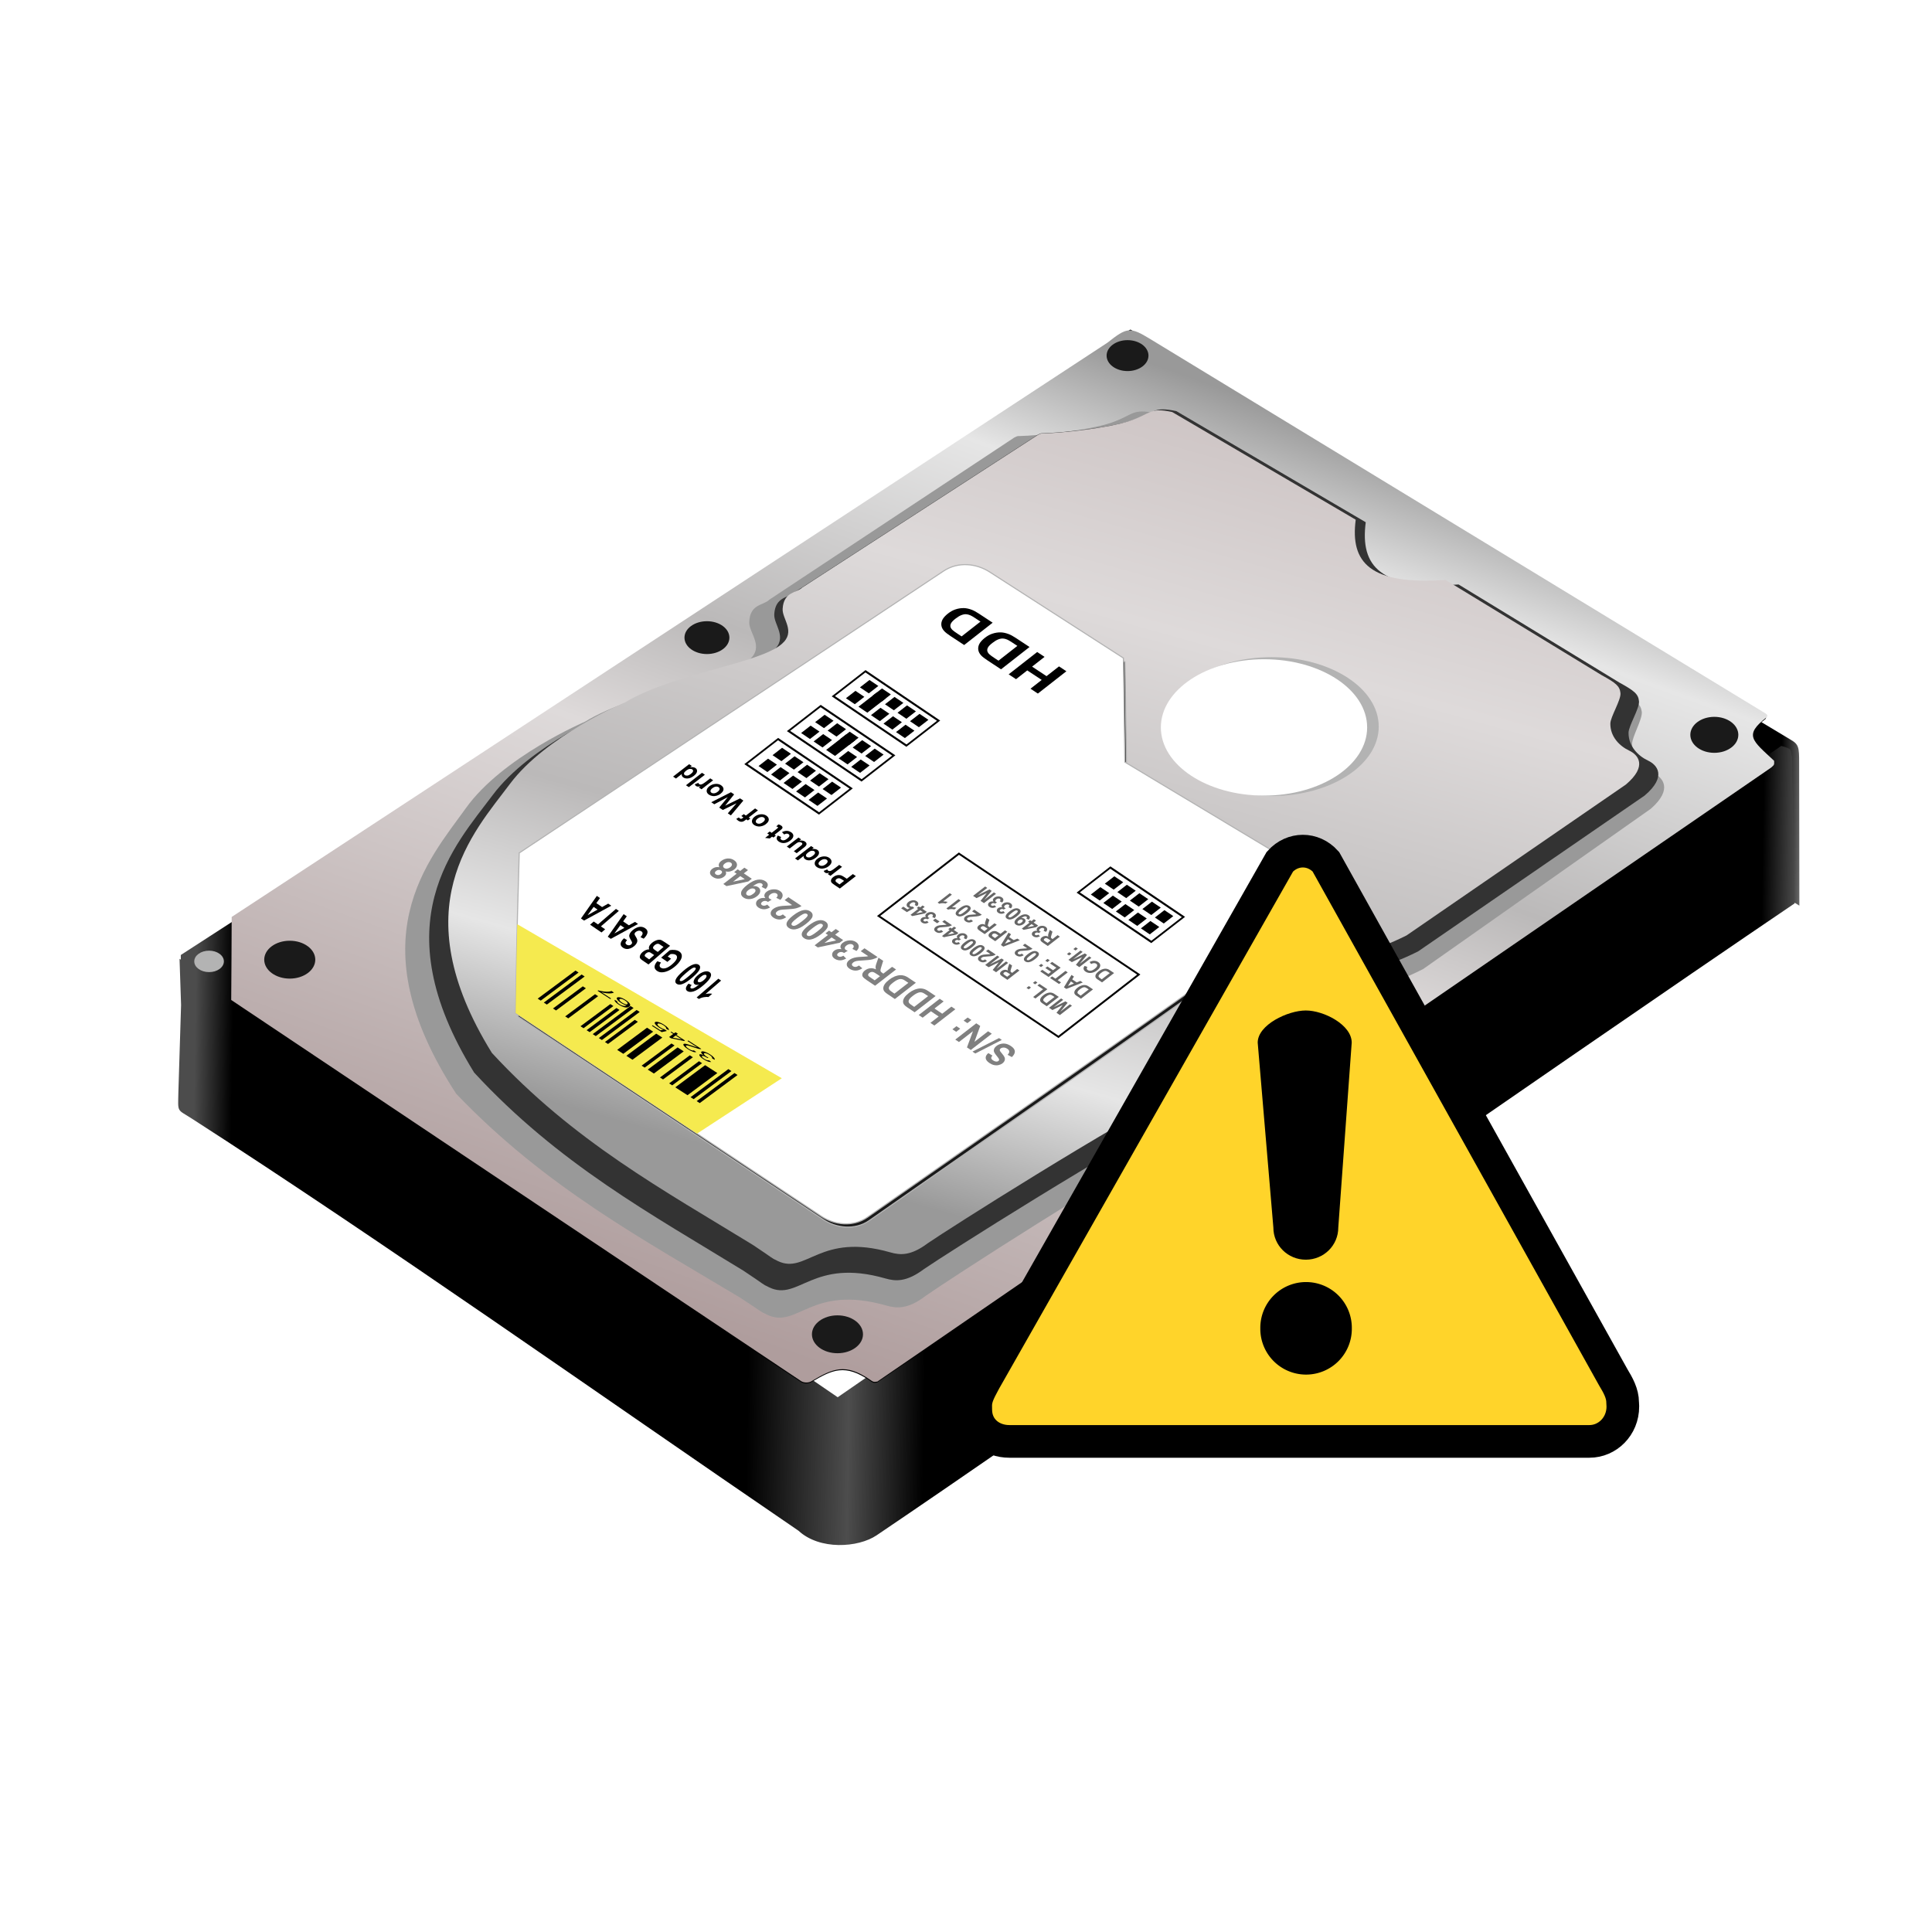 <?xml version="1.0" encoding="UTF-8" standalone="no"?>
<!-- Created with Inkscape (http://www.inkscape.org/) -->

<svg
   xmlns:dc="http://purl.org/dc/elements/1.1/"
   xmlns:cc="http://creativecommons.org/ns#"
   xmlns:rdf="http://www.w3.org/1999/02/22-rdf-syntax-ns#"
   xmlns:svg="http://www.w3.org/2000/svg"
   xmlns="http://www.w3.org/2000/svg"
   xmlns:xlink="http://www.w3.org/1999/xlink"
   xmlns:sodipodi="http://sodipodi.sourceforge.net/DTD/sodipodi-0.dtd"
   xmlns:inkscape="http://www.inkscape.org/namespaces/inkscape"
   width="400"
   height="400"
   id="svg6604"
   version="1.1"
   inkscape:version="0.48.4 r9939"
   sodipodi:docname="hard_disk_ok.svg">
  <defs
     id="defs6606">
    <linearGradient
       id="linearGradient3998">
      <stop
         style="stop-color:#4c4c4c;stop-opacity:1;"
         offset="0"
         id="stop4000" />
      <stop
         id="stop4014"
         offset="0.023"
         style="stop-color:#000000;stop-opacity:1;" />
      <stop
         id="stop4012"
         offset="0.341"
         style="stop-color:#000000;stop-opacity:1;" />
      <stop
         id="stop4010"
         offset="0.403"
         style="stop-color:#4d4d4d;stop-opacity:1" />
      <stop
         id="stop4006"
         offset="0.449"
         style="stop-color:#000000;stop-opacity:1;" />
      <stop
         style="stop-color:#000000;stop-opacity:1;"
         offset="0.956"
         id="stop4008" />
      <stop
         style="stop-color:#a3a3a3;stop-opacity:1;"
         offset="1"
         id="stop4002" />
    </linearGradient>
    <filter
       color-interpolation-filters="sRGB"
       inkscape:collect="always"
       id="filter3970">
      <feGaussianBlur
         inkscape:collect="always"
         stdDeviation="6.105"
         id="feGaussianBlur3972" />
    </filter>
    <linearGradient
       id="linearGradient4020">
      <stop
         id="stop4022"
         offset="0"
         style="stop-color:#af9d9d;stop-opacity:1;" />
      <stop
         style="stop-color:#dedada;stop-opacity:1;"
         offset="0.5"
         id="stop4024" />
      <stop
         id="stop4026"
         offset="0.63"
         style="stop-color:#bbb9b9;stop-opacity:1;" />
      <stop
         style="stop-color:#e6e6e6;stop-opacity:1;"
         offset="0.875"
         id="stop4028" />
      <stop
         id="stop4030"
         offset="1"
         style="stop-color:#999999;stop-opacity:1;" />
    </linearGradient>
    <filter
       color-interpolation-filters="sRGB"
       inkscape:collect="always"
       id="filter4016">
      <feGaussianBlur
         inkscape:collect="always"
         stdDeviation="5.094"
         id="feGaussianBlur4018" />
    </filter>
    <filter
       color-interpolation-filters="sRGB"
       inkscape:collect="always"
       id="filter3924">
      <feGaussianBlur
         inkscape:collect="always"
         stdDeviation="1.489"
         id="feGaussianBlur3926" />
    </filter>
    <linearGradient
       id="linearGradient3928">
      <stop
         style="stop-color:#af9d9d;stop-opacity:1;"
         offset="0"
         id="stop3930" />
      <stop
         id="stop3936"
         offset="0.5"
         style="stop-color:#dedada;stop-opacity:1;" />
      <stop
         style="stop-color:#bbb9b9;stop-opacity:1;"
         offset="0.75"
         id="stop3938" />
      <stop
         id="stop3940"
         offset="0.875"
         style="stop-color:#e6e6e6;stop-opacity:1;" />
      <stop
         style="stop-color:#999999;stop-opacity:1;"
         offset="1"
         id="stop3932" />
    </linearGradient>
    <filter
       color-interpolation-filters="sRGB"
       inkscape:collect="always"
       id="filter3912">
      <feGaussianBlur
         inkscape:collect="always"
         stdDeviation="4.81"
         id="feGaussianBlur3914" />
    </filter>
    <filter
       color-interpolation-filters="sRGB"
       inkscape:collect="always"
       id="filter3988">
      <feGaussianBlur
         inkscape:collect="always"
         stdDeviation="1.727"
         id="feGaussianBlur3990" />
    </filter>
    <filter
       color-interpolation-filters="sRGB"
       inkscape:collect="always"
       id="filter3832">
      <feGaussianBlur
         inkscape:collect="always"
         stdDeviation="1.701"
         id="feGaussianBlur3834" />
    </filter>
    <linearGradient
       inkscape:collect="always"
       xlink:href="#linearGradient3928"
       id="linearGradient7418"
       gradientUnits="userSpaceOnUse"
       gradientTransform="translate(0,-12)"
       x1="-2661.55"
       y1="-364.68"
       x2="-2978.334"
       y2="761.034" />
    <linearGradient
       inkscape:collect="always"
       xlink:href="#linearGradient4020"
       id="linearGradient3226"
       gradientUnits="userSpaceOnUse"
       gradientTransform="matrix(0.22,0,0,0.22,863.896,742.515)"
       x1="-3117.557"
       y1="889.698"
       x2="-2780.638"
       y2="-45.332" />
    <linearGradient
       inkscape:collect="always"
       xlink:href="#linearGradient3998"
       id="linearGradient3230"
       gradientUnits="userSpaceOnUse"
       gradientTransform="matrix(0.22,0,0,0.22,863.015,742.075)"
       x1="-3736"
       y1="352.362"
       x2="-2196"
       y2="376.362" />
    <linearGradient
       inkscape:collect="always"
       xlink:href="#linearGradient3998"
       id="linearGradient3233"
       gradientUnits="userSpaceOnUse"
       gradientTransform="matrix(0.22,0,0,0.22,845.834,746.04)"
       x1="-2805.537"
       y1="152.811"
       x2="-2136.692"
       y2="162.811" />
    <linearGradient
       id="SVGID_1_"
       gradientUnits="userSpaceOnUse"
       x1="306"
       y1="-333"
       x2="306"
       y2="-373"
       gradientTransform="matrix(1,0,0,-1,-285,-332)">
      <stop
         offset="0"
         style="stop-color:#5DF24F"
         id="stop7" />
      <stop
         offset="1"
         style="stop-color:#2A9C06"
         id="stop9" />
    </linearGradient>
  </defs>
  <sodipodi:namedview
     id="base"
     pagecolor="#ffffff"
     bordercolor="#666666"
     borderopacity="1.0"
     inkscape:pageopacity="0.0"
     inkscape:pageshadow="2"
     inkscape:zoom="2"
     inkscape:cx="186.68255"
     inkscape:cy="183.35267"
     inkscape:document-units="px"
     inkscape:current-layer="layer1"
     showgrid="false"
     inkscape:window-width="1600"
     inkscape:window-height="838"
     inkscape:window-x="-8"
     inkscape:window-y="-8"
     inkscape:window-maximized="1" />
  <g
     inkscape:label="Layer 1"
     inkscape:groupmode="layer"
     id="layer1"
     transform="translate(0,-652.362)">
    <g
       id="g3412">
      <path
         style="fill:url(#linearGradient3233);fill-opacity:1;stroke:none"
         d="m 236.226,724.822 134.528,80.699 c 1.696,0.958 1.736,1.67 1.741,4.731 l 0.045,29.612 -135.266,-83.568 z"
         id="path3054"
         inkscape:connector-curvature="0"
         sodipodi:nodetypes="cccccc" />
      <path
         sodipodi:nodetypes="cccccccccccccccc"
         inkscape:connector-curvature="0"
         id="path3843"
         d="m 235.842,721.713 -198.409,128.37 0.007,0.964 -0.268,-0.179 0.317,9.568 -0.557,18.063 c -0.08,4.294 -0.353,3.439 2.746,5.433 40.203,25.884 83.252,56.395 125.649,85.353 4.378,4.054 12.345,3.518 16.164,0.946 30.162,-20.317 139.827,-96.83 190.066,-130.831 l -0.534,-30.409 c -0.453,-1.396 0.31,-1.481 -2.235,-2.203 L 173.437,941.647 C 136.917,916.593 99.258,892.128 62.214,867.512 L 236.448,755.828 z"
         style="fill:url(#linearGradient3230);fill-opacity:1;stroke:none" />
      <path
         transform="matrix(0.22,0,0,0.22,863.015,742.075)"
         sodipodi:nodetypes="ccccccsscccc"
         inkscape:connector-curvature="0"
         id="path3968"
         d="m -2858.972,-97.658 596.283,362.839 c 2.274,1.589 2.133,2.198 1.508,3.519 -22.155,17.187 -13.76,21.888 6.766,41.115 0.234,4.06 0.031,3.77 -2.763,6.363 l -840.145,577.124 c -3.864,0.72 -4.406,-0.066 -6.592,-1.567 -23.626,-16.22 -35.305,-10.687 -55.556,1.344 -2.581,1.533 -7.348,1.675 -10.401,-0.804 l -534.778,-357.647 c 0.226,-26.015 0.336,-52.032 0.446,-78.048 z"
         style="fill:#000000;fill-opacity:1;stroke:none;filter:url(#filter3970)" />
      <path
         style="fill:url(#linearGradient3226);fill-opacity:1;stroke:none"
         d="m 238.124,722.543 127.367,77.503 c 0.501,0.35 0.47,0.484 0.332,0.775 -4.88,3.786 -3.031,4.821 1.49,9.056 0.051,0.894 0.007,0.83 -0.609,1.401 L 181.647,938.402 c -0.851,0.159 -0.97,-0.015 -1.452,-0.345 -5.204,-3.573 -7.777,-2.354 -12.237,0.296 -0.569,0.338 -1.618,0.369 -2.291,-0.177 L 47.87,859.397 c 0.05,-5.73 0.074,-11.461 0.098,-17.192 L 229.26,723.328 c 4.11,-3.237 4.688,-3.328 8.865,-0.786 z"
         id="path3845"
         inkscape:connector-curvature="0"
         sodipodi:nodetypes="ccccccssccccc" />
      <path
         transform="matrix(0.22,0,0,0.22,863.015,742.075)"
         style="fill:#999999;fill-opacity:1;stroke:none;filter:url(#filter4016)"
         d="m -3484.421,352.829 c 34.589,-48.441 112.156,-81.45 112.156,-81.45 48.067,-29.296 132.301,-38.516 154.85,-58.428 14.044,-12.402 -0.522,-24.875 -0.259,-35.13 0.447,-17.463 13.522,-15.723 18.851,-21.238 L -2968.141,3.902 c 2.949,-1.414 2.792,-1.277 4.628,-1.318 18.884,-0.428 65.495,-5.315 86.588,-12.594 21.093,-7.278 19.139,-13.685 41.942,-8.842 l 186.961,107.586 c -4.162,42.705 16.103,65.402 91.852,60.238 l 158.786,94.954 c 14.807,7.991 18.717,11.069 19.639,18.103 0.892,6.805 -9.261,23.725 -9.102,30.446 0.311,13.18 9.963,22.462 19.899,27.08 8.55,3.974 19.099,15.088 -2.317,33.791 l -214.302,150.866 c -35.507,17.746 -37.202,13.996 -89.149,11.267 -51.947,-2.728 -50.178,60.088 -81.369,99.122 0,0 -17.336,27.202 -38.146,38.048 -81.73,42.596 -239.614,145.097 -259.407,159.05 -16.508,12.716 -27.181,11.945 -36.959,9.164 -71.26,-20.268 -83.265,22.332 -112.295,8.608 -8.155,-3.855 -2.921,-1.523 -25.511,-16.138 -90.732,-54.571 -182.513,-103.345 -267.102,-191.837 -94.877,-145.523 -25.507,-220.226 9.082,-268.667 z"
         id="path3847"
         inkscape:connector-curvature="0"
         sodipodi:nodetypes="zcssccszccccssscczcscssccz" />
      <path
         transform="matrix(0.22,0,0,0.22,863.015,742.075)"
         sodipodi:nodetypes="zcssccszccccssscczcscssccz"
         inkscape:connector-curvature="0"
         id="path3900"
         d="m -3459.099,340.416 c 35.187,-47.09 111.654,-79.178 111.654,-79.178 47.671,-28.479 129.853,-37.442 152.415,-56.798 14.052,-12.056 0.295,-24.181 0.881,-34.15 0.998,-16.976 13.652,-15.284 19.01,-20.646 L -2945.967,1.221 c 2.913,-1.375 2.756,-1.241 4.542,-1.282 18.371,-0.416 63.839,-5.167 84.579,-12.242 20.739,-7.075 19.046,-13.304 41.057,-8.596 l 178.278,104.586 c -5.423,41.514 13.546,63.578 87.348,58.558 l 151.296,92.305 c 14.137,7.768 17.838,10.761 18.508,17.598 0.648,6.615 -9.767,23.063 -9.829,29.597 -0.123,12.813 8.961,21.835 18.471,26.324 8.183,3.863 18.08,14.667 -3.342,32.848 l -213.189,146.659 c -35.089,17.252 -36.616,13.605 -87.026,10.953 -50.41,-2.652 -50.716,58.412 -82.295,96.358 0,0 -17.729,26.444 -38.309,36.987 -80.824,41.408 -237.61,141.051 -257.3,154.614 -16.457,12.362 -26.808,11.612 -36.223,8.908 -68.619,-19.702 -81.663,21.709 -109.441,8.368 -7.803,-3.748 -2.79,-1.481 -24.279,-15.688 -86.442,-53.049 -174.091,-100.463 -253.467,-186.487 -87.539,-141.464 -17.695,-214.084 17.491,-261.174 z"
         style="fill:#333333;fill-opacity:1;stroke:none;filter:url(#filter3924)" />
      <path
         transform="matrix(0.22,0,0,0.22,863.015,742.075)"
         style="fill:url(#linearGradient7418);fill-opacity:1;stroke:none;filter:url(#filter3912)"
         d="m -3442.961,330.021 c 34.092,-45.624 108.179,-76.714 108.179,-76.714 46.188,-27.593 125.812,-36.276 147.671,-55.031 13.615,-11.681 0.286,-23.428 0.853,-33.087 0.967,-16.447 13.227,-14.809 18.419,-20.003 l 222.04,-143.805 c 2.822,-1.332 2.67,-1.203 4.4,-1.242 17.8,-0.403 61.853,-5.006 81.947,-11.861 20.094,-6.855 18.454,-12.89 39.779,-8.328 l 172.73,101.331 c -5.254,40.222 13.124,61.6 84.63,56.735 l 146.588,89.433 c 13.697,7.526 17.282,10.426 17.932,17.05 0.628,6.409 -9.463,22.345 -9.524,28.676 -0.119,12.414 8.682,21.156 17.896,25.505 7.928,3.743 17.518,14.21 -3.239,31.826 l -206.554,142.095 c -33.997,16.715 -35.476,13.182 -84.317,10.612 -48.841,-2.57 -49.138,56.594 -79.734,93.359 0,0 -17.178,25.621 -37.116,35.836 -78.309,40.119 -230.215,136.661 -249.293,149.802 -15.945,11.977 -25.973,11.25 -35.096,8.631 -66.483,-19.089 -79.122,21.034 -106.035,8.108 -7.56,-3.631 -2.703,-1.435 -23.524,-15.2 -83.751,-51.398 -168.673,-97.336 -245.579,-180.683 -84.815,-137.062 -17.145,-207.422 16.947,-253.046 z"
         id="path3902"
         inkscape:connector-curvature="0"
         sodipodi:nodetypes="zcssccszccccssscczcscssccz" />
      <path
         transform="matrix(0.22,0,0,0.22,863.015,742.075)"
         style="fill:#1a1a1a;fill-opacity:1;stroke:#b3b3b3;stroke-width:1.04;stroke-opacity:1;filter:url(#filter3988)"
         d="m -3431.937,398.428 398.871,-264.992 c 13.815,-9.178 31.014,-7.028 43.215,0.826 l 125.78,80.969 1.389,97.805 182.164,109.419 c 8.822,5.299 8.528,11.297 5.15,15.641 -138.069,100.532 -288.896,204.62 -429.29,302.74 -13.595,9.501 -31.131,7.208 -43.215,-0.826 l -287.43,-191.094 c 1.522,-86.785 0.379,-44.502 3.365,-150.487 z"
         id="path3849"
         inkscape:connector-curvature="0"
         sodipodi:nodetypes="cssccsccscc" />
      <path
         sodipodi:type="arc"
         style="fill:#b3b3b3;fill-opacity:1;stroke:none;filter:url(#filter3832)"
         id="path3851"
         sodipodi:cx="1713.5714"
         sodipodi:cy="1200.5764"
         sodipodi:rx="105.71429"
         sodipodi:ry="65.35714"
         d="m 1819.286,1200.576 c 0,36.096 -47.33,65.357 -105.714,65.357 -58.384,0 -105.714,-29.261 -105.714,-65.357 0,-36.096 47.33,-65.357 105.714,-65.357 58.384,0 105.714,29.261 105.714,65.357 z"
         transform="matrix(0.21,0,0,0.22,-96.6,538.67)" />
      <path
         transform="matrix(0.047,0,0,0.057,274.396,736.068)"
         d="m 1819.286,1200.576 c 0,36.096 -47.33,65.357 -105.714,65.357 -58.384,0 -105.714,-29.261 -105.714,-65.357 0,-36.096 47.33,-65.357 105.714,-65.357 58.384,0 105.714,29.261 105.714,65.357 z"
         sodipodi:ry="65.35714"
         sodipodi:rx="105.71429"
         sodipodi:cy="1200.5764"
         sodipodi:cx="1713.5714"
         id="path3857"
         style="fill:#1a1a1a;fill-opacity:1;stroke:none"
         sodipodi:type="arc" />
      <path
         sodipodi:type="arc"
         style="fill:#1a1a1a;fill-opacity:1;stroke:none"
         id="path3859"
         sodipodi:cx="1713.5714"
         sodipodi:cy="1200.5764"
         sodipodi:rx="105.71429"
         sodipodi:ry="65.35714"
         d="m 1819.286,1200.576 c 0,36.096 -47.33,65.357 -105.714,65.357 -58.384,0 -105.714,-29.261 -105.714,-65.357 0,-36.096 47.33,-65.357 105.714,-65.357 58.384,0 105.714,29.261 105.714,65.357 z"
         transform="matrix(0.047,0,0,0.057,192.632,796.127)" />
      <path
         transform="matrix(0.041,0,0,0.049,163.19,667.159)"
         d="m 1819.286,1200.576 c 0,36.096 -47.33,65.357 -105.714,65.357 -58.384,0 -105.714,-29.261 -105.714,-65.357 0,-36.096 47.33,-65.357 105.714,-65.357 58.384,0 105.714,29.261 105.714,65.357 z"
         sodipodi:ry="65.35714"
         sodipodi:rx="105.71429"
         sodipodi:cy="1200.5764"
         sodipodi:cx="1713.5714"
         id="path3861"
         style="fill:#1a1a1a;fill-opacity:1;stroke:none"
         sodipodi:type="arc" />
      <path
         sodipodi:type="arc"
         style="fill:#1a1a1a;fill-opacity:1;stroke:none"
         id="path3863"
         sodipodi:cx="1713.5714"
         sodipodi:cy="1200.5764"
         sodipodi:rx="105.71429"
         sodipodi:ry="65.35714"
         d="m 1819.286,1200.576 c 0,36.096 -47.33,65.357 -105.714,65.357 -58.384,0 -105.714,-29.261 -105.714,-65.357 0,-36.096 47.33,-65.357 105.714,-65.357 58.384,0 105.714,29.261 105.714,65.357 z"
         transform="matrix(0.044,0,0,0.052,70.966,721.946)" />
      <path
         transform="matrix(0.05,0,0,0.06,-25.688,779.017)"
         d="m 1819.286,1200.576 c 0,36.096 -47.33,65.357 -105.714,65.357 -58.384,0 -105.714,-29.261 -105.714,-65.357 0,-36.096 47.33,-65.357 105.714,-65.357 58.384,0 105.714,29.261 105.714,65.357 z"
         sodipodi:ry="65.35714"
         sodipodi:rx="105.71429"
         sodipodi:cy="1200.5764"
         sodipodi:cx="1713.5714"
         id="path3865"
         style="fill:#1a1a1a;fill-opacity:1;stroke:none"
         sodipodi:type="arc" />
      <path
         sodipodi:type="arc"
         style="fill:#1a1a1a;fill-opacity:1;stroke:none"
         id="path3867"
         sodipodi:cx="1713.5714"
         sodipodi:cy="1200.5764"
         sodipodi:rx="105.71429"
         sodipodi:ry="65.35714"
         d="m 1819.286,1200.576 c 0,36.096 -47.33,65.357 -105.714,65.357 -58.384,0 -105.714,-29.261 -105.714,-65.357 0,-36.096 47.33,-65.357 105.714,-65.357 58.384,0 105.714,29.261 105.714,65.357 z"
         transform="matrix(0.05,0,0,0.06,87.71,856.578)" />
      <path
         sodipodi:type="arc"
         style="fill:#b3b3b3;fill-opacity:1;stroke:none"
         id="path3974"
         sodipodi:cx="1713.5714"
         sodipodi:cy="1200.5764"
         sodipodi:rx="105.71429"
         sodipodi:ry="65.35714"
         d="m 1819.286,1200.576 c 0,36.096 -47.33,65.357 -105.714,65.357 -58.384,0 -105.714,-29.261 -105.714,-65.357 0,-36.096 47.33,-65.357 105.714,-65.357 58.384,0 105.714,29.261 105.714,65.357 z"
         transform="matrix(0.029,0,0,0.034,-6.408,810.588)" />
      <path
         sodipodi:nodetypes="cssccsccscc"
         inkscape:connector-curvature="0"
         id="path3984"
         d="m 107.5,828.956 87.86,-58.37 c 3.043,-2.022 6.831,-1.548 9.519,0.182 l 27.706,17.835 0.306,21.544 40.125,24.102 c 1.943,1.167 1.878,2.488 1.134,3.445 -30.413,22.144 -63.635,45.072 -94.56,66.685 -2.995,2.093 -6.857,1.588 -9.519,-0.182 l -63.312,-42.092 c 0.335,-19.116 0.083,-9.802 0.741,-33.148 z"
         style="fill:#ffffff;fill-opacity:1;stroke:#b3b3b3;stroke-width:0.229;stroke-opacity:1" />
      <path
         inkscape:connector-curvature="0"
         id="rect3992"
         d="m 107.094,843.709 c -0.13,5.095 -0.121,6.038 -0.337,18.393 l 37.556,24.966 17.553,-11.468 -54.772,-31.891 z"
         style="fill:#f5ea4f;fill-opacity:1;stroke:none" />
      <path
         transform="matrix(0.202,0,0,0.216,-84.444,543.641)"
         d="m 1819.286,1200.576 c 0,36.096 -47.33,65.357 -105.714,65.357 -58.384,0 -105.714,-29.261 -105.714,-65.357 0,-36.096 47.33,-65.357 105.714,-65.357 58.384,0 105.714,29.261 105.714,65.357 z"
         sodipodi:ry="65.35714"
         sodipodi:rx="105.71429"
         sodipodi:cy="1200.5764"
         sodipodi:cx="1713.5714"
         id="path3826"
         style="fill:#ffffff;fill-opacity:1;stroke:none"
         sodipodi:type="arc" />
      <g
         inkscape:transform-center-y="26.100064"
         inkscape:transform-center-x="-33.515006"
         id="g4792"
         style="fill:#000000"
         transform="matrix(-0.633,-0.408,0.206,-0.153,-1482.664,91.775)">
        <g
           id="text4830"
           style="font-size:9px;text-align:center;text-anchor:middle">
          <g
             id="g4881">
            <path
               inkscape:connector-curvature="0"
               style="fill:#000000"
               d="m -2275,910 1,0 0,38 -1,0 z"
               id="rect4794" />
            <path
               inkscape:connector-curvature="0"
               style="fill:#000000"
               d="m -2273,910 1,0 0,38 -1,0 z"
               id="rect4796" />
            <path
               inkscape:connector-curvature="0"
               style="fill:#000000"
               d="m -2271,910 4,0 0,30 -4,0 z"
               id="rect4798" />
            <path
               inkscape:connector-curvature="0"
               style="fill:#000000"
               d="m -2266,910 1,0 0,30 -1,0 z"
               id="rect4800" />
            <path
               inkscape:connector-curvature="0"
               style="fill:#000000"
               d="m -2263,910 1,0 0,30 -1,0 z"
               id="rect4802" />
            <path
               inkscape:connector-curvature="0"
               style="fill:#000000"
               d="m -2260,910 2,0 0,30 -2,0 z"
               id="rect4804" />
            <path
               inkscape:connector-curvature="0"
               style="fill:#000000"
               d="m -2257,910 1,0 0,30 -1,0 z"
               id="rect4806" />
            <path
               inkscape:connector-curvature="0"
               style="fill:#000000"
               d="m -2253,910 2,0 0,30 -2,0 z"
               id="rect4808" />
            <path
               inkscape:connector-curvature="0"
               style="fill:#000000"
               d="m -2250,910 2,0 0,30 -2,0 z"
               id="rect4810" />
            <path
               inkscape:connector-curvature="0"
               style="fill:#000000"
               d="m -2245,910 1,0 0,30 -1,0 z"
               id="rect4812" />
            <path
               inkscape:connector-curvature="0"
               style="fill:#000000"
               d="m -2243,910 1,0 0,38 -1,0 z"
               id="rect4814" />
            <path
               inkscape:connector-curvature="0"
               style="fill:#000000"
               d="m -2241,910 1,0 0,38 -1,0 z"
               id="rect4816" />
            <path
               inkscape:connector-curvature="0"
               style="fill:#000000"
               d="m -2239,910 1,0 0,30 -1,0 z"
               id="rect4818" />
            <path
               inkscape:connector-curvature="0"
               style="fill:#000000"
               d="m -2237,910 1,0 0,30 -1,0 z"
               id="rect4820" />
            <path
               inkscape:connector-curvature="0"
               style="fill:#000000"
               d="m -2232,910 1,0 0,30 -1,0 z"
               id="rect4822" />
            <path
               inkscape:connector-curvature="0"
               style="fill:#000000"
               d="m -2228,910 1,0 0,30 -1,0 z"
               id="rect4824" />
            <path
               inkscape:connector-curvature="0"
               style="fill:#000000"
               d="m -2225,910 1,0 0,38 -1,0 z"
               id="rect4826" />
            <path
               inkscape:connector-curvature="0"
               style="fill:#000000"
               d="m -2223,910 1,0 0,38 -1,0 z"
               id="rect4828" />
            <path
               inkscape:connector-curvature="0"
               d="m -2267.396,948.299 0.791,-0.105 c 0.091,0.448 0.245,0.771 0.464,0.969 0.218,0.198 0.484,0.297 0.798,0.297 0.372,0 0.686,-0.129 0.943,-0.387 0.256,-0.258 0.385,-0.577 0.385,-0.958 0,-0.363 -0.119,-0.663 -0.356,-0.899 -0.237,-0.236 -0.539,-0.354 -0.905,-0.354 -0.149,10e-6 -0.336,0.029 -0.558,0.088 l 0.088,-0.694 c 0.053,0.006 0.095,0.009 0.128,0.009 0.337,0 0.64,-0.088 0.91,-0.264 0.27,-0.176 0.404,-0.447 0.404,-0.813 0,-0.29 -0.098,-0.53 -0.294,-0.721 -0.196,-0.19 -0.45,-0.286 -0.76,-0.286 -0.308,10e-6 -0.564,0.097 -0.769,0.29 -0.205,0.193 -0.337,0.483 -0.396,0.87 l -0.791,-0.141 c 0.097,-0.53 0.316,-0.941 0.659,-1.233 0.343,-0.291 0.769,-0.437 1.279,-0.437 0.351,10e-6 0.675,0.075 0.971,0.226 0.296,0.151 0.522,0.357 0.679,0.617 0.157,0.261 0.235,0.538 0.235,0.831 0,0.278 -0.075,0.532 -0.224,0.76 -0.149,0.229 -0.371,0.41 -0.664,0.545 0.381,0.088 0.677,0.27 0.888,0.547 0.211,0.277 0.316,0.623 0.316,1.039 0,0.562 -0.205,1.039 -0.615,1.43 -0.41,0.391 -0.929,0.587 -1.556,0.587 -0.565,0 -1.035,-0.168 -1.408,-0.505 -0.373,-0.337 -0.587,-0.773 -0.639,-1.31 z"
               style="font-size:9px;text-align:center;text-anchor:middle"
               id="path4851" />
            <path
               inkscape:connector-curvature="0"
               d="m -2258.233,949.24 0,0.76 -4.258,0 c -0.01,-0.19 0.025,-0.374 0.092,-0.549 0.108,-0.29 0.282,-0.576 0.521,-0.857 0.239,-0.281 0.584,-0.606 1.035,-0.976 0.7,-0.574 1.173,-1.029 1.419,-1.365 0.246,-0.335 0.369,-0.653 0.369,-0.951 0,-0.313 -0.112,-0.578 -0.336,-0.793 -0.224,-0.215 -0.516,-0.323 -0.877,-0.323 -0.381,0 -0.685,0.114 -0.914,0.343 -0.229,0.229 -0.344,0.545 -0.347,0.949 l -0.813,-0.084 c 0.056,-0.606 0.265,-1.069 0.628,-1.386 0.363,-0.318 0.851,-0.477 1.463,-0.477 0.618,10e-6 1.107,0.171 1.468,0.514 0.36,0.343 0.54,0.768 0.54,1.274 0,0.258 -0.053,0.511 -0.158,0.76 -0.105,0.249 -0.281,0.511 -0.525,0.787 -0.245,0.275 -0.651,0.653 -1.22,1.134 -0.475,0.398 -0.779,0.669 -0.914,0.811 -0.135,0.142 -0.246,0.285 -0.334,0.428 z"
               style="font-size:9px;text-align:center;text-anchor:middle"
               id="path4853" />
            <path
               inkscape:connector-curvature="0"
               d="m -2254.845,950 0,-1.542 -2.795,0 0,-0.725 2.94,-4.175 0.646,0 0,4.175 0.87,0 0,0.725 -0.87,0 0,1.542 z m 0,-2.268 0,-2.905 -2.017,2.905 z"
               style="font-size:9px;text-align:center;text-anchor:middle"
               id="path4855" />
            <path
               inkscape:connector-curvature="0"
               d="m -2252.371,948.312 0.831,-0.07 c 0.061,0.404 0.204,0.708 0.428,0.912 0.224,0.204 0.494,0.305 0.811,0.305 0.381,0 0.703,-0.144 0.967,-0.431 0.264,-0.287 0.396,-0.668 0.396,-1.143 0,-0.451 -0.127,-0.807 -0.38,-1.068 -0.253,-0.261 -0.585,-0.391 -0.995,-0.391 -0.255,0 -0.485,0.058 -0.69,0.174 -0.205,0.116 -0.366,0.266 -0.483,0.45 l -0.743,-0.097 0.624,-3.309 3.204,0 0,0.756 -2.571,0 -0.347,1.731 c 0.387,-0.27 0.792,-0.404 1.217,-0.404 0.562,0 1.037,0.195 1.424,0.584 0.387,0.39 0.58,0.891 0.58,1.503 0,0.583 -0.17,1.087 -0.51,1.512 -0.413,0.521 -0.977,0.782 -1.692,0.782 -0.586,0 -1.064,-0.164 -1.435,-0.492 -0.371,-0.328 -0.582,-0.763 -0.635,-1.305 z"
               style="font-size:9px;text-align:center;text-anchor:middle"
               id="path4857" />
            <path
               inkscape:connector-curvature="0"
               d="m -2235.768,945.135 -0.787,0.061 c -0.07,-0.311 -0.17,-0.536 -0.299,-0.677 -0.214,-0.226 -0.478,-0.338 -0.791,-0.338 -0.252,10e-6 -0.473,0.07 -0.664,0.211 -0.249,0.182 -0.445,0.447 -0.589,0.795 -0.143,0.349 -0.218,0.845 -0.224,1.49 0.19,-0.29 0.423,-0.505 0.699,-0.646 0.275,-0.141 0.564,-0.211 0.866,-0.211 0.527,0 0.976,0.194 1.347,0.582 0.371,0.388 0.556,0.89 0.556,1.505 0,0.404 -0.087,0.78 -0.262,1.127 -0.174,0.347 -0.414,0.613 -0.719,0.798 -0.305,0.185 -0.65,0.277 -1.037,0.277 -0.659,0 -1.197,-0.242 -1.613,-0.727 -0.416,-0.485 -0.624,-1.284 -0.624,-2.397 0,-1.245 0.23,-2.15 0.69,-2.716 0.401,-0.492 0.942,-0.738 1.622,-0.738 0.507,1e-5 0.922,0.142 1.246,0.426 0.324,0.284 0.518,0.677 0.582,1.178 z m -3.23,2.777 c 0,0.272 0.058,0.533 0.173,0.782 0.116,0.249 0.278,0.439 0.486,0.569 0.208,0.13 0.426,0.196 0.655,0.196 0.334,0 0.621,-0.135 0.861,-0.404 0.24,-0.27 0.36,-0.636 0.36,-1.099 0,-0.445 -0.119,-0.796 -0.356,-1.052 -0.237,-0.256 -0.536,-0.385 -0.896,-0.385 -0.357,0 -0.661,0.128 -0.91,0.385 -0.249,0.256 -0.373,0.593 -0.373,1.009 z"
               style="font-size:9px;text-align:center;text-anchor:middle"
               id="path4859" />
            <path
               inkscape:connector-curvature="0"
               d="m -2234.81,944.401 0,-0.76 4.17,0 0,0.615 c -0.41,0.437 -0.817,1.017 -1.22,1.74 -0.403,0.724 -0.714,1.468 -0.934,2.232 -0.158,0.539 -0.259,1.129 -0.303,1.771 l -0.813,0 c 0.01,-0.507 0.108,-1.119 0.299,-1.837 0.191,-0.718 0.464,-1.41 0.82,-2.076 0.356,-0.666 0.735,-1.228 1.136,-1.685 z"
               style="font-size:9px;text-align:center;text-anchor:middle"
               id="path4861" />
          </g>
        </g>
      </g>
      <g
         id="text6479"
         style="font-size:11.205px;font-style:normal;font-weight:bold;line-height:125%;letter-spacing:0px;word-spacing:0px;fill:#000000;fill-opacity:1;stroke:none;font-family:Sans;-inkscape-font-specification:Sans Bold"
         transform="matrix(-0.943,-0.621,0.736,-0.576,0,0)">
        <path
           id="path3406"
           style=""
           d="m -709.436,-608.988 0,-8.021 1.62,0 0,3.157 3.173,0 0,-3.157 1.62,0 0,8.021 -1.62,0 0,-3.507 -3.173,0 0,3.507 z" />
        <path
           id="path3408"
           style=""
           d="m -701.35,-617.009 2.96,0 c 0.667,1e-5 1.176,0.051 1.527,0.153 0.471,0.139 0.874,0.385 1.209,0.739 0.336,0.354 0.591,0.787 0.766,1.299 0.175,0.512 0.263,1.144 0.263,1.896 -10e-6,0.66 -0.082,1.229 -0.246,1.707 -0.201,0.584 -0.487,1.056 -0.859,1.417 -0.281,0.274 -0.66,0.487 -1.138,0.64 -0.357,0.113 -0.835,0.17 -1.434,0.17 l -3.048,0 z m 1.62,1.357 0,5.313 1.209,0 c 0.452,0 0.779,-0.025 0.979,-0.077 0.263,-0.066 0.481,-0.177 0.654,-0.334 0.173,-0.157 0.315,-0.415 0.424,-0.774 0.109,-0.359 0.164,-0.849 0.164,-1.469 0,-0.62 -0.055,-1.096 -0.164,-1.428 -0.109,-0.332 -0.263,-0.591 -0.46,-0.777 -0.197,-0.186 -0.447,-0.312 -0.75,-0.378 -0.226,-0.051 -0.669,-0.077 -1.33,-0.077 z" />
        <path
           id="path3410"
           style=""
           d="m -693.252,-617.009 2.96,0 c 0.668,1e-5 1.176,0.051 1.527,0.153 0.471,0.139 0.874,0.385 1.209,0.739 0.336,0.354 0.591,0.787 0.766,1.299 0.175,0.512 0.263,1.144 0.263,1.896 -10e-6,0.66 -0.082,1.229 -0.246,1.707 -0.201,0.584 -0.487,1.056 -0.859,1.417 -0.281,0.274 -0.66,0.487 -1.138,0.64 -0.357,0.113 -0.835,0.17 -1.433,0.17 l -3.048,0 z m 1.62,1.357 0,5.313 1.209,0 c 0.452,0 0.779,-0.025 0.979,-0.077 0.263,-0.066 0.481,-0.177 0.654,-0.334 0.173,-0.157 0.315,-0.415 0.424,-0.774 0.109,-0.359 0.164,-0.849 0.164,-1.469 -10e-6,-0.62 -0.055,-1.096 -0.164,-1.428 -0.109,-0.332 -0.263,-0.591 -0.46,-0.777 -0.197,-0.186 -0.447,-0.312 -0.75,-0.378 -0.226,-0.051 -0.669,-0.077 -1.33,-0.077 z" />
      </g>
      <g
         id="text6486"
         style="font-size:6.338px;font-style:normal;font-weight:bold;line-height:125%;letter-spacing:0px;word-spacing:0px;fill:#000000;fill-opacity:1;stroke:none;font-family:Sans;-inkscape-font-specification:Sans Bold"
         transform="matrix(-0.656,-0.447,0.987,-0.852,0,0)">
        <path
           id="path3302"
           style=""
           d="m -970.496,-494.341 -0.87,0 0,-3.277 c -0.318,0.297 -0.692,0.517 -1.123,0.659 l 0,-0.789 c 0.227,-0.074 0.473,-0.215 0.74,-0.422 0.266,-0.207 0.449,-0.449 0.548,-0.726 l 0.706,0 z" />
        <path
           id="path3304"
           style=""
           d="m -966.247,-497.767 -0.842,0.093 c -0.021,-0.173 -0.074,-0.301 -0.161,-0.384 -0.087,-0.083 -0.199,-0.124 -0.337,-0.124 -0.184,1e-5 -0.339,0.083 -0.466,0.248 -0.127,0.165 -0.207,0.509 -0.24,1.031 0.217,-0.256 0.486,-0.384 0.808,-0.384 0.363,0 0.674,0.138 0.933,0.415 0.259,0.276 0.388,0.633 0.388,1.071 0,0.464 -0.136,0.837 -0.409,1.117 -0.272,0.281 -0.622,0.421 -1.049,0.421 -0.458,0 -0.835,-0.178 -1.13,-0.534 -0.295,-0.356 -0.443,-0.939 -0.443,-1.75 0,-0.831 0.154,-1.431 0.461,-1.798 0.307,-0.367 0.707,-0.551 1.198,-0.551 0.345,0 0.63,0.097 0.856,0.289 0.226,0.193 0.37,0.473 0.432,0.84 z m -1.971,1.897 c 0,0.283 0.065,0.501 0.195,0.655 0.13,0.154 0.279,0.231 0.446,0.231 0.161,0 0.295,-0.063 0.402,-0.189 0.107,-0.126 0.161,-0.332 0.161,-0.619 0,-0.295 -0.058,-0.511 -0.173,-0.648 -0.116,-0.137 -0.26,-0.206 -0.433,-0.206 -0.167,0 -0.308,0.066 -0.424,0.197 -0.116,0.131 -0.173,0.324 -0.173,0.58 z" />
        <path
           id="path3306"
           style=""
           d="m -964.195,-498.897 c 0.439,0 0.783,0.157 1.031,0.47 0.295,0.371 0.443,0.987 0.443,1.848 0,0.858 -0.149,1.475 -0.446,1.851 -0.246,0.309 -0.588,0.464 -1.027,0.464 -0.442,0 -0.797,-0.17 -1.068,-0.509 -0.27,-0.339 -0.405,-0.944 -0.405,-1.815 0,-0.854 0.149,-1.469 0.446,-1.844 0.246,-0.309 0.588,-0.464 1.027,-0.464 z m 0,0.721 c -0.105,1e-5 -0.199,0.034 -0.282,0.101 -0.083,0.067 -0.146,0.187 -0.192,0.361 -0.06,0.225 -0.09,0.603 -0.09,1.136 0,0.532 0.027,0.898 0.081,1.097 0.054,0.199 0.121,0.332 0.203,0.398 0.082,0.066 0.175,0.099 0.28,0.099 0.105,0 0.199,-0.034 0.282,-0.101 0.083,-0.067 0.146,-0.187 0.192,-0.361 0.06,-0.223 0.09,-0.6 0.09,-1.133 -1e-5,-0.532 -0.027,-0.898 -0.081,-1.097 -0.054,-0.199 -0.121,-0.332 -0.203,-0.399 -0.082,-0.067 -0.175,-0.101 -0.28,-0.101 z" />
        <path
           id="path3308"
           style=""
           d="m -958.077,-496.009 0,-0.764 1.974,0 0,1.807 c -0.192,0.186 -0.47,0.349 -0.834,0.491 -0.364,0.141 -0.733,0.212 -1.106,0.212 -0.475,0 -0.888,-0.1 -1.241,-0.299 -0.353,-0.199 -0.618,-0.484 -0.795,-0.854 -0.177,-0.37 -0.266,-0.773 -0.266,-1.209 0,-0.472 0.099,-0.892 0.297,-1.26 0.198,-0.367 0.488,-0.649 0.87,-0.845 0.291,-0.151 0.653,-0.226 1.086,-0.226 0.563,0 1.003,0.118 1.32,0.354 0.317,0.236 0.52,0.563 0.611,0.98 l -0.91,0.17 c -0.064,-0.223 -0.184,-0.399 -0.361,-0.528 -0.176,-0.129 -0.397,-0.193 -0.661,-0.193 -0.4,0 -0.719,0.127 -0.955,0.381 -0.236,0.254 -0.354,0.63 -0.354,1.13 -10e-6,0.538 0.12,0.942 0.359,1.212 0.239,0.269 0.553,0.404 0.941,0.404 0.192,0 0.384,-0.038 0.577,-0.113 0.193,-0.075 0.358,-0.167 0.497,-0.274 l 0,-0.576 z" />
        <path
           id="path3310"
           style=""
           d="m -955.257,-498.878 1.814,0 c 0.359,0 0.627,0.015 0.803,0.045 0.176,0.03 0.334,0.092 0.473,0.187 0.139,0.095 0.255,0.221 0.348,0.379 0.093,0.158 0.139,0.335 0.139,0.531 -1e-5,0.213 -0.057,0.407 -0.172,0.585 -0.115,0.177 -0.27,0.311 -0.466,0.399 0.276,0.081 0.489,0.218 0.638,0.412 0.149,0.194 0.223,0.422 0.223,0.684 0,0.206 -0.048,0.407 -0.144,0.602 -0.096,0.195 -0.227,0.351 -0.393,0.467 -0.166,0.117 -0.371,0.188 -0.614,0.215 -0.153,0.017 -0.521,0.027 -1.105,0.031 l -1.544,0 z m 0.916,0.755 0,1.049 0.6,0 c 0.357,0 0.579,-0.005 0.665,-0.015 0.157,-0.019 0.28,-0.073 0.37,-0.162 0.09,-0.09 0.135,-0.208 0.135,-0.354 0,-0.14 -0.039,-0.254 -0.116,-0.342 -0.077,-0.088 -0.192,-0.141 -0.345,-0.159 -0.091,-0.01 -0.352,-0.015 -0.783,-0.015 z m 0,1.804 0,1.213 0.848,0 c 0.33,0 0.54,-0.009 0.628,-0.028 0.136,-0.025 0.247,-0.085 0.333,-0.181 0.086,-0.096 0.128,-0.224 0.128,-0.385 0,-0.136 -0.033,-0.252 -0.099,-0.347 -0.066,-0.095 -0.161,-0.164 -0.286,-0.207 -0.125,-0.043 -0.396,-0.065 -0.812,-0.065 z" />
        <path
           id="path3312"
           style=""
           d="m -949.154,-495.818 0.891,-0.087 c 0.054,0.299 0.162,0.519 0.327,0.659 0.164,0.14 0.385,0.21 0.664,0.21 0.295,0 0.517,-0.062 0.667,-0.187 0.15,-0.125 0.224,-0.271 0.224,-0.438 -1e-5,-0.107 -0.032,-0.199 -0.094,-0.274 -0.063,-0.075 -0.173,-0.141 -0.33,-0.197 -0.107,-0.037 -0.352,-0.103 -0.733,-0.198 -0.491,-0.122 -0.836,-0.271 -1.034,-0.449 -0.279,-0.25 -0.418,-0.554 -0.418,-0.913 -10e-6,-0.231 0.066,-0.447 0.197,-0.648 0.131,-0.201 0.32,-0.354 0.566,-0.46 0.247,-0.105 0.544,-0.158 0.893,-0.158 0.569,0 0.998,0.125 1.286,0.374 0.288,0.25 0.439,0.583 0.453,1 l -0.916,0.04 c -0.039,-0.233 -0.123,-0.401 -0.252,-0.503 -0.129,-0.102 -0.322,-0.153 -0.58,-0.153 -0.266,0 -0.475,0.055 -0.625,0.164 -0.097,0.07 -0.145,0.164 -0.145,0.282 0,0.107 0.045,0.199 0.136,0.275 0.116,0.097 0.396,0.198 0.842,0.303 0.446,0.105 0.775,0.214 0.989,0.327 0.214,0.112 0.381,0.266 0.501,0.461 0.121,0.195 0.181,0.436 0.181,0.723 0,0.26 -0.072,0.503 -0.217,0.73 -0.144,0.227 -0.349,0.396 -0.613,0.506 -0.264,0.11 -0.593,0.166 -0.987,0.166 -0.574,0 -1.014,-0.133 -1.321,-0.398 -0.307,-0.265 -0.491,-0.651 -0.551,-1.159 z" />
        <path
           id="path3314"
           style=""
           d="m -940.597,-494.341 -0.997,0 -0.396,-1.031 -1.814,0 -0.374,1.031 -0.972,0 1.767,-4.537 0.969,0 z m -1.687,-1.795 -0.625,-1.684 -0.613,1.684 z" />
        <path
           id="path3316"
           style=""
           d="m -939.087,-494.341 0,-3.769 -1.346,0 0,-0.767 3.605,0 0,0.767 -1.343,0 0,3.769 z" />
        <path
           id="path3318"
           style=""
           d="m -932.142,-494.341 -0.997,0 -0.396,-1.031 -1.814,0 -0.374,1.031 -0.972,0 1.767,-4.537 0.969,0 z m -1.687,-1.795 -0.625,-1.684 -0.613,1.684 z" />
      </g>
      <g
         transform="matrix(-0.108,-0.073,0.116,-0.09,161.726,823.955)"
         id="g7151">
        <rect
           style="fill:#ffffff;fill-opacity:1;stroke:#000000;stroke-width:2.978;stroke-linecap:round;stroke-miterlimit:4;stroke-opacity:1;stroke-dasharray:none;stroke-dashoffset:0"
           id="rect7017"
           width="140.14"
           height="57.394"
           x="-18.539"
           y="50.362" />
        <rect
           y="59.84"
           x="-5.522"
           height="14.043"
           width="14.043"
           id="rect7023"
           style="fill:#000000;fill-opacity:1;stroke:#000000;stroke-width:2.957;stroke-linecap:round;stroke-miterlimit:4;stroke-opacity:1;stroke-dasharray:none;stroke-dashoffset:0" />
        <rect
           style="fill:#000000;fill-opacity:1;stroke:#000000;stroke-width:2.957;stroke-linecap:round;stroke-miterlimit:4;stroke-opacity:1;stroke-dasharray:none;stroke-dashoffset:0"
           id="rect7025"
           width="14.043"
           height="14.043"
           x="-5.522"
           y="84.84" />
        <rect
           style="fill:#000000;fill-opacity:1;stroke:#000000;stroke-width:2.957;stroke-linecap:round;stroke-miterlimit:4;stroke-opacity:1;stroke-dasharray:none;stroke-dashoffset:0"
           id="rect7027"
           width="14.043"
           height="14.043"
           x="18.478"
           y="59.84" />
        <rect
           y="84.84"
           x="18.478"
           height="14.043"
           width="14.043"
           id="rect7029"
           style="fill:#000000;fill-opacity:1;stroke:#000000;stroke-width:2.957;stroke-linecap:round;stroke-miterlimit:4;stroke-opacity:1;stroke-dasharray:none;stroke-dashoffset:0" />
        <rect
           y="59.84"
           x="42.478"
           height="14.043"
           width="14.043"
           id="rect7031"
           style="fill:#000000;fill-opacity:1;stroke:#000000;stroke-width:2.957;stroke-linecap:round;stroke-miterlimit:4;stroke-opacity:1;stroke-dasharray:none;stroke-dashoffset:0" />
        <rect
           style="fill:#000000;fill-opacity:1;stroke:#000000;stroke-width:2.957;stroke-linecap:round;stroke-miterlimit:4;stroke-opacity:1;stroke-dasharray:none;stroke-dashoffset:0"
           id="rect7033"
           width="14.043"
           height="14.043"
           x="42.478"
           y="84.84" />
        <rect
           style="fill:#000000;fill-opacity:1;stroke:#000000;stroke-width:2.957;stroke-linecap:round;stroke-miterlimit:4;stroke-opacity:1;stroke-dasharray:none;stroke-dashoffset:0"
           id="rect7035"
           width="14.043"
           height="14.043"
           x="66.478"
           y="59.84" />
        <rect
           y="84.84"
           x="66.478"
           height="14.043"
           width="14.043"
           id="rect7037"
           style="fill:#000000;fill-opacity:1;stroke:#000000;stroke-width:2.957;stroke-linecap:round;stroke-miterlimit:4;stroke-opacity:1;stroke-dasharray:none;stroke-dashoffset:0" />
        <rect
           y="59.84"
           x="90.478"
           height="14.043"
           width="14.043"
           id="rect7043"
           style="fill:#000000;fill-opacity:1;stroke:#000000;stroke-width:2.957;stroke-linecap:round;stroke-miterlimit:4;stroke-opacity:1;stroke-dasharray:none;stroke-dashoffset:0" />
        <rect
           style="fill:#000000;fill-opacity:1;stroke:#000000;stroke-width:2.957;stroke-linecap:round;stroke-miterlimit:4;stroke-opacity:1;stroke-dasharray:none;stroke-dashoffset:0"
           id="rect7045"
           width="14.043"
           height="14.043"
           x="90.478"
           y="84.84" />
        <rect
           y="126.362"
           x="-18.539"
           height="57.394"
           width="140.14"
           id="rect7047"
           style="fill:#ffffff;fill-opacity:1;stroke:#000000;stroke-width:2.978;stroke-linecap:round;stroke-miterlimit:4;stroke-opacity:1;stroke-dasharray:none;stroke-dashoffset:0" />
        <rect
           style="fill:#000000;fill-opacity:1;stroke:#000000;stroke-width:2.957;stroke-linecap:round;stroke-miterlimit:4;stroke-opacity:1;stroke-dasharray:none;stroke-dashoffset:0"
           id="rect7049"
           width="14.043"
           height="14.043"
           x="-5.522"
           y="135.84" />
        <rect
           y="160.84"
           x="-5.522"
           height="14.043"
           width="14.043"
           id="rect7051"
           style="fill:#000000;fill-opacity:1;stroke:#000000;stroke-width:2.957;stroke-linecap:round;stroke-miterlimit:4;stroke-opacity:1;stroke-dasharray:none;stroke-dashoffset:0" />
        <rect
           y="135.84"
           x="18.478"
           height="14.043"
           width="14.043"
           id="rect7053"
           style="fill:#000000;fill-opacity:1;stroke:#000000;stroke-width:2.957;stroke-linecap:round;stroke-miterlimit:4;stroke-opacity:1;stroke-dasharray:none;stroke-dashoffset:0" />
        <rect
           style="fill:#000000;fill-opacity:1;stroke:#000000;stroke-width:2.957;stroke-linecap:round;stroke-miterlimit:4;stroke-opacity:1;stroke-dasharray:none;stroke-dashoffset:0"
           id="rect7055"
           width="14.043"
           height="14.043"
           x="18.478"
           y="160.84" />
        <rect
           style="fill:#000000;fill-opacity:1;stroke:#000000;stroke-width:2.957;stroke-linecap:round;stroke-miterlimit:4;stroke-opacity:1;stroke-dasharray:none;stroke-dashoffset:0"
           id="rect7057"
           width="14.043"
           height="33.043"
           x="42.478"
           y="135.84" />
        <rect
           y="160.84"
           x="42.478"
           height="14.043"
           width="14.043"
           id="rect7059"
           style="fill:#000000;fill-opacity:1;stroke:#000000;stroke-width:2.957;stroke-linecap:round;stroke-miterlimit:4;stroke-opacity:1;stroke-dasharray:none;stroke-dashoffset:0" />
        <rect
           y="135.84"
           x="66.478"
           height="14.043"
           width="14.043"
           id="rect7061"
           style="fill:#000000;fill-opacity:1;stroke:#000000;stroke-width:2.957;stroke-linecap:round;stroke-miterlimit:4;stroke-opacity:1;stroke-dasharray:none;stroke-dashoffset:0" />
        <rect
           style="fill:#000000;fill-opacity:1;stroke:#000000;stroke-width:2.957;stroke-linecap:round;stroke-miterlimit:4;stroke-opacity:1;stroke-dasharray:none;stroke-dashoffset:0"
           id="rect7063"
           width="14.043"
           height="14.043"
           x="66.478"
           y="160.84" />
        <rect
           style="fill:#000000;fill-opacity:1;stroke:#000000;stroke-width:2.957;stroke-linecap:round;stroke-miterlimit:4;stroke-opacity:1;stroke-dasharray:none;stroke-dashoffset:0"
           id="rect7065"
           width="14.043"
           height="14.043"
           x="90.478"
           y="135.84" />
        <rect
           y="160.84"
           x="90.478"
           height="14.043"
           width="14.043"
           id="rect7067"
           style="fill:#000000;fill-opacity:1;stroke:#000000;stroke-width:2.957;stroke-linecap:round;stroke-miterlimit:4;stroke-opacity:1;stroke-dasharray:none;stroke-dashoffset:0" />
        <rect
           style="fill:#ffffff;fill-opacity:1;stroke:#000000;stroke-width:2.978;stroke-linecap:round;stroke-miterlimit:4;stroke-opacity:1;stroke-dasharray:none;stroke-dashoffset:0"
           id="rect7069"
           width="140.14"
           height="57.394"
           x="-18.539"
           y="206.362" />
        <rect
           y="215.84"
           x="-5.522"
           height="14.043"
           width="14.043"
           id="rect7071"
           style="fill:#000000;fill-opacity:1;stroke:#000000;stroke-width:2.957;stroke-linecap:round;stroke-miterlimit:4;stroke-opacity:1;stroke-dasharray:none;stroke-dashoffset:0" />
        <rect
           style="fill:#000000;fill-opacity:1;stroke:#000000;stroke-width:2.957;stroke-linecap:round;stroke-miterlimit:4;stroke-opacity:1;stroke-dasharray:none;stroke-dashoffset:0"
           id="rect7073"
           width="14.043"
           height="14.043"
           x="-5.522"
           y="240.84" />
        <rect
           style="fill:#000000;fill-opacity:1;stroke:#000000;stroke-width:2.957;stroke-linecap:round;stroke-miterlimit:4;stroke-opacity:1;stroke-dasharray:none;stroke-dashoffset:0"
           id="rect7075"
           width="14.043"
           height="14.043"
           x="18.478"
           y="215.84" />
        <rect
           y="240.84"
           x="18.478"
           height="14.043"
           width="14.043"
           id="rect7077"
           style="fill:#000000;fill-opacity:1;stroke:#000000;stroke-width:2.957;stroke-linecap:round;stroke-miterlimit:4;stroke-opacity:1;stroke-dasharray:none;stroke-dashoffset:0" />
        <rect
           y="215.84"
           x="42.478"
           height="14.043"
           width="14.043"
           id="rect7079"
           style="fill:#000000;fill-opacity:1;stroke:#000000;stroke-width:2.957;stroke-linecap:round;stroke-miterlimit:4;stroke-opacity:1;stroke-dasharray:none;stroke-dashoffset:0" />
        <rect
           style="fill:#000000;fill-opacity:1;stroke:#000000;stroke-width:2.957;stroke-linecap:round;stroke-miterlimit:4;stroke-opacity:1;stroke-dasharray:none;stroke-dashoffset:0"
           id="rect7081"
           width="14.043"
           height="14.043"
           x="42.478"
           y="240.84" />
        <rect
           style="fill:#000000;fill-opacity:1;stroke:#000000;stroke-width:2.957;stroke-linecap:round;stroke-miterlimit:4;stroke-opacity:1;stroke-dasharray:none;stroke-dashoffset:0"
           id="rect7083"
           width="14.043"
           height="30.043"
           x="66.478"
           y="215.84" />
        <rect
           y="240.84"
           x="66.478"
           height="14.043"
           width="14.043"
           id="rect7085"
           style="fill:#000000;fill-opacity:1;stroke:#000000;stroke-width:2.957;stroke-linecap:round;stroke-miterlimit:4;stroke-opacity:1;stroke-dasharray:none;stroke-dashoffset:0" />
        <rect
           y="215.84"
           x="90.478"
           height="14.043"
           width="14.043"
           id="rect7087"
           style="fill:#000000;fill-opacity:1;stroke:#000000;stroke-width:2.957;stroke-linecap:round;stroke-miterlimit:4;stroke-opacity:1;stroke-dasharray:none;stroke-dashoffset:0" />
        <rect
           style="fill:#000000;fill-opacity:1;stroke:#000000;stroke-width:2.957;stroke-linecap:round;stroke-miterlimit:4;stroke-opacity:1;stroke-dasharray:none;stroke-dashoffset:0"
           id="rect7089"
           width="14.043"
           height="14.043"
           x="90.478"
           y="240.84" />
      </g>
      <g
         transform="matrix(-0.108,-0.073,0.116,-0.09,96.81,764.891)"
         id="g7138">
        <rect
           y="78.362"
           x="-1226.539"
           height="57.394"
           width="140.14"
           id="rect7091"
           style="fill:#ffffff;fill-opacity:1;stroke:#000000;stroke-width:2.978;stroke-linecap:round;stroke-miterlimit:4;stroke-opacity:1;stroke-dasharray:none;stroke-dashoffset:0" />
        <rect
           style="fill:#000000;fill-opacity:1;stroke:#000000;stroke-width:2.957;stroke-linecap:round;stroke-miterlimit:4;stroke-opacity:1;stroke-dasharray:none;stroke-dashoffset:0"
           id="rect7093"
           width="14.043"
           height="14.043"
           x="-1213.522"
           y="87.84" />
        <rect
           y="112.84"
           x="-1213.522"
           height="14.043"
           width="14.043"
           id="rect7095"
           style="fill:#000000;fill-opacity:1;stroke:#000000;stroke-width:2.957;stroke-linecap:round;stroke-miterlimit:4;stroke-opacity:1;stroke-dasharray:none;stroke-dashoffset:0" />
        <rect
           y="87.84"
           x="-1189.522"
           height="14.043"
           width="14.043"
           id="rect7097"
           style="fill:#000000;fill-opacity:1;stroke:#000000;stroke-width:2.957;stroke-linecap:round;stroke-miterlimit:4;stroke-opacity:1;stroke-dasharray:none;stroke-dashoffset:0" />
        <rect
           style="fill:#000000;fill-opacity:1;stroke:#000000;stroke-width:2.957;stroke-linecap:round;stroke-miterlimit:4;stroke-opacity:1;stroke-dasharray:none;stroke-dashoffset:0"
           id="rect7099"
           width="14.043"
           height="14.043"
           x="-1189.522"
           y="112.84" />
        <rect
           style="fill:#000000;fill-opacity:1;stroke:#000000;stroke-width:2.957;stroke-linecap:round;stroke-miterlimit:4;stroke-opacity:1;stroke-dasharray:none;stroke-dashoffset:0"
           id="rect7101"
           width="14.043"
           height="14.043"
           x="-1165.522"
           y="87.84" />
        <rect
           y="112.84"
           x="-1165.522"
           height="14.043"
           width="14.043"
           id="rect7103"
           style="fill:#000000;fill-opacity:1;stroke:#000000;stroke-width:2.957;stroke-linecap:round;stroke-miterlimit:4;stroke-opacity:1;stroke-dasharray:none;stroke-dashoffset:0" />
        <rect
           y="87.84"
           x="-1141.522"
           height="14.043"
           width="14.043"
           id="rect7105"
           style="fill:#000000;fill-opacity:1;stroke:#000000;stroke-width:2.957;stroke-linecap:round;stroke-miterlimit:4;stroke-opacity:1;stroke-dasharray:none;stroke-dashoffset:0" />
        <rect
           style="fill:#000000;fill-opacity:1;stroke:#000000;stroke-width:2.957;stroke-linecap:round;stroke-miterlimit:4;stroke-opacity:1;stroke-dasharray:none;stroke-dashoffset:0"
           id="rect7107"
           width="14.043"
           height="14.043"
           x="-1141.522"
           y="112.84" />
        <rect
           style="fill:#000000;fill-opacity:1;stroke:#000000;stroke-width:2.957;stroke-linecap:round;stroke-miterlimit:4;stroke-opacity:1;stroke-dasharray:none;stroke-dashoffset:0"
           id="rect7109"
           width="14.043"
           height="14.043"
           x="-1117.522"
           y="87.84" />
        <rect
           y="112.84"
           x="-1117.522"
           height="14.043"
           width="14.043"
           id="rect7111"
           style="fill:#000000;fill-opacity:1;stroke:#000000;stroke-width:2.957;stroke-linecap:round;stroke-miterlimit:4;stroke-opacity:1;stroke-dasharray:none;stroke-dashoffset:0" />
      </g>
      <g
         id="text7113"
         style="font-size:5.39px;font-style:normal;font-weight:bold;line-height:125%;letter-spacing:0px;word-spacing:0px;fill:#000000;fill-opacity:1;stroke:none;font-family:Sans;-inkscape-font-specification:Sans Bold"
         transform="matrix(-0.803,-0.539,0.861,-0.667,0,0)">
        <path
           id="path3236"
           style=""
           d="m -836.319,-574.173 0,-3.858 1.25,0 c 0.474,1e-5 0.783,0.019 0.926,0.058 0.221,0.058 0.406,0.184 0.555,0.378 0.149,0.194 0.224,0.444 0.224,0.751 0,0.237 -0.043,0.436 -0.129,0.597 -0.086,0.161 -0.195,0.288 -0.328,0.38 -0.132,0.092 -0.267,0.153 -0.404,0.183 -0.186,0.037 -0.455,0.055 -0.808,0.055 l -0.508,0 0,1.455 z m 0.779,-3.206 0,1.095 0.426,0 c 0.307,0 0.512,-0.02 0.616,-0.06 0.104,-0.04 0.185,-0.104 0.243,-0.189 0.059,-0.086 0.088,-0.186 0.088,-0.3 0,-0.14 -0.041,-0.256 -0.124,-0.347 -0.083,-0.091 -0.187,-0.148 -0.313,-0.171 -0.093,-0.018 -0.28,-0.026 -0.561,-0.026 z" />
        <path
           id="path3238"
           style=""
           d="m -832.016,-574.173 -0.74,0 0,-2.795 0.687,0 0,0.397 c 0.118,-0.188 0.223,-0.311 0.317,-0.371 0.094,-0.06 0.2,-0.089 0.32,-0.089 0.168,1e-5 0.331,0.046 0.487,0.139 l -0.229,0.645 c -0.125,-0.081 -0.24,-0.121 -0.347,-0.121 -0.104,10e-6 -0.191,0.029 -0.263,0.086 -0.072,0.057 -0.129,0.16 -0.17,0.309 -0.041,0.149 -0.062,0.461 -0.062,0.937 z" />
        <path
           id="path3240"
           style=""
           d="m -830.8,-575.61 c -10e-6,-0.246 0.06,-0.483 0.182,-0.713 0.121,-0.23 0.293,-0.405 0.515,-0.526 0.222,-0.121 0.47,-0.182 0.743,-0.182 0.423,1e-5 0.769,0.137 1.04,0.412 0.27,0.275 0.405,0.622 0.405,1.041 0,0.423 -0.136,0.773 -0.409,1.051 -0.273,0.278 -0.616,0.417 -1.03,0.417 -0.256,0 -0.5,-0.058 -0.733,-0.174 -0.232,-0.116 -0.409,-0.286 -0.53,-0.509 -0.121,-0.224 -0.182,-0.496 -0.182,-0.817 z m 0.758,0.04 c 0,0.277 0.066,0.49 0.197,0.637 0.132,0.147 0.294,0.221 0.487,0.221 0.193,0 0.355,-0.074 0.486,-0.221 0.131,-0.147 0.196,-0.361 0.196,-0.642 -1e-5,-0.274 -0.065,-0.484 -0.196,-0.632 -0.131,-0.147 -0.293,-0.221 -0.486,-0.221 -0.193,0 -0.355,0.074 -0.487,0.221 -0.132,0.147 -0.197,0.36 -0.197,0.637 z" />
        <path
           id="path3242"
           style=""
           d="m -824.771,-574.173 -0.687,0 0,-0.411 c -0.114,0.16 -0.249,0.279 -0.404,0.357 -0.155,0.078 -0.312,0.117 -0.47,0.117 -0.321,0 -0.596,-0.129 -0.825,-0.388 -0.229,-0.259 -0.343,-0.62 -0.343,-1.083 0,-0.474 0.111,-0.834 0.334,-1.08 0.223,-0.247 0.504,-0.37 0.845,-0.37 0.312,1e-5 0.583,0.13 0.811,0.39 l 0,-1.39 0.74,0 z m -1.974,-1.458 c 0,0.298 0.041,0.514 0.124,0.647 0.119,0.193 0.286,0.289 0.5,0.289 0.17,0 0.315,-0.072 0.434,-0.217 0.119,-0.145 0.179,-0.361 0.179,-0.649 0,-0.321 -0.058,-0.552 -0.174,-0.693 -0.116,-0.141 -0.264,-0.212 -0.445,-0.212 -0.175,0 -0.322,0.07 -0.441,0.209 -0.118,0.139 -0.178,0.348 -0.178,0.625 z" />
        <path
           id="path3244"
           style=""
           d="m -822.2,-574.173 0,-0.418 c -0.102,0.149 -0.236,0.267 -0.401,0.353 -0.166,0.086 -0.341,0.129 -0.525,0.129 -0.188,0 -0.356,-0.041 -0.505,-0.124 -0.149,-0.083 -0.257,-0.198 -0.324,-0.347 -0.067,-0.149 -0.1,-0.355 -0.1,-0.618 l 0,-1.769 0.74,0 0,1.284 c 0,0.393 0.014,0.634 0.041,0.722 0.027,0.089 0.077,0.159 0.149,0.211 0.072,0.052 0.163,0.078 0.274,0.078 0.126,0 0.239,-0.035 0.34,-0.104 0.1,-0.069 0.168,-0.155 0.205,-0.258 0.037,-0.103 0.055,-0.354 0.055,-0.754 l 0,-1.179 0.74,0 0,2.795 z" />
        <path
           id="path3246"
           style=""
           d="m -818.307,-576.142 -0.729,0.132 c -0.025,-0.146 -0.08,-0.255 -0.167,-0.329 -0.087,-0.074 -0.2,-0.111 -0.338,-0.111 -0.184,0 -0.331,0.064 -0.441,0.191 -0.11,0.127 -0.164,0.34 -0.164,0.638 0,0.332 0.056,0.566 0.167,0.703 0.111,0.137 0.261,0.205 0.449,0.205 0.14,0 0.255,-0.04 0.345,-0.12 0.089,-0.08 0.153,-0.217 0.19,-0.412 l 0.726,0.124 c -0.075,0.333 -0.22,0.585 -0.434,0.755 -0.214,0.17 -0.501,0.255 -0.861,0.255 -0.409,0 -0.735,-0.129 -0.978,-0.387 -0.243,-0.258 -0.365,-0.615 -0.365,-1.071 0,-0.461 0.122,-0.821 0.366,-1.078 0.244,-0.257 0.574,-0.386 0.99,-0.386 0.34,1e-5 0.611,0.073 0.812,0.22 0.201,0.147 0.345,0.37 0.433,0.67 z" />
        <path
           id="path3248"
           style=""
           d="m -816.462,-576.968 0,0.59 -0.505,0 0,1.126 c 0,0.228 0.005,0.361 0.015,0.399 0.01,0.038 0.032,0.069 0.066,0.093 0.034,0.025 0.076,0.037 0.125,0.037 0.068,0 0.168,-0.024 0.297,-0.071 l 0.063,0.574 c -0.172,0.074 -0.367,0.111 -0.584,0.111 -0.133,0 -0.254,-0.022 -0.361,-0.067 -0.107,-0.045 -0.186,-0.103 -0.236,-0.174 -0.05,-0.071 -0.085,-0.167 -0.104,-0.288 -0.016,-0.086 -0.024,-0.26 -0.024,-0.521 l 0,-1.219 -0.34,0 0,-0.59 0.34,0 0,-0.555 0.742,-0.432 0,0.987 z" />
        <path
           id="path3250"
           style=""
           d="m -814.62,-575.61 c 0,-0.246 0.06,-0.483 0.182,-0.713 0.121,-0.23 0.293,-0.405 0.515,-0.526 0.222,-0.121 0.47,-0.182 0.743,-0.182 0.423,1e-5 0.769,0.137 1.04,0.412 0.27,0.275 0.405,0.622 0.405,1.041 0,0.423 -0.136,0.773 -0.409,1.051 -0.273,0.278 -0.616,0.417 -1.03,0.417 -0.256,0 -0.5,-0.058 -0.733,-0.174 -0.232,-0.116 -0.409,-0.286 -0.53,-0.509 -0.121,-0.224 -0.182,-0.496 -0.182,-0.817 z m 0.758,0.04 c 0,0.277 0.066,0.49 0.197,0.637 0.132,0.147 0.294,0.221 0.487,0.221 0.193,0 0.355,-0.074 0.486,-0.221 0.131,-0.147 0.196,-0.361 0.196,-0.642 -10e-6,-0.274 -0.065,-0.484 -0.196,-0.632 -0.131,-0.147 -0.293,-0.221 -0.486,-0.221 -0.193,0 -0.355,0.074 -0.487,0.221 -0.132,0.147 -0.197,0.36 -0.197,0.637 z" />
        <path
           id="path3252"
           style=""
           d="m -811.478,-576.968 0.411,0 0,-0.211 c -10e-6,-0.235 0.025,-0.411 0.075,-0.526 0.05,-0.116 0.142,-0.21 0.276,-0.283 0.134,-0.073 0.304,-0.109 0.509,-0.109 0.211,0 0.417,0.032 0.618,0.095 l -0.1,0.516 c -0.118,-0.028 -0.231,-0.042 -0.34,-0.042 -0.107,0 -0.184,0.025 -0.23,0.075 -0.046,0.05 -0.07,0.146 -0.07,0.288 l 0,0.197 0.553,0 0,0.582 -0.553,0 0,2.213 -0.74,0 0,-2.213 -0.411,0 z" />
        <path
           id="path3254"
           style=""
           d="m -807.306,-574.173 -0.921,-3.858 0.797,0 0.582,2.65 0.705,-2.65 0.926,0 0.676,2.695 0.592,-2.695 0.784,0 -0.937,3.858 -0.826,0 -0.768,-2.884 -0.766,2.884 z" />
        <path
           id="path3256"
           style=""
           d="m -802.945,-575.61 c 0,-0.246 0.06,-0.483 0.182,-0.713 0.121,-0.23 0.293,-0.405 0.515,-0.526 0.222,-0.121 0.47,-0.182 0.743,-0.182 0.423,1e-5 0.769,0.137 1.04,0.412 0.27,0.275 0.405,0.622 0.405,1.041 0,0.423 -0.136,0.773 -0.409,1.051 -0.273,0.278 -0.616,0.417 -1.03,0.417 -0.256,0 -0.5,-0.058 -0.733,-0.174 -0.232,-0.116 -0.409,-0.286 -0.53,-0.509 -0.121,-0.224 -0.182,-0.496 -0.182,-0.817 z m 0.758,0.04 c 0,0.277 0.066,0.49 0.197,0.637 0.132,0.147 0.294,0.221 0.487,0.221 0.193,0 0.355,-0.074 0.486,-0.221 0.131,-0.147 0.196,-0.361 0.196,-0.642 0,-0.274 -0.065,-0.484 -0.196,-0.632 -0.131,-0.147 -0.293,-0.221 -0.486,-0.221 -0.193,0 -0.355,0.074 -0.487,0.221 -0.132,0.147 -0.197,0.36 -0.197,0.637 z" />
        <path
           id="path3258"
           style=""
           d="m -798.771,-574.173 -0.74,0 0,-2.795 0.687,0 0,0.397 c 0.118,-0.188 0.223,-0.311 0.317,-0.371 0.094,-0.06 0.2,-0.089 0.32,-0.089 0.168,1e-5 0.331,0.046 0.487,0.139 l -0.229,0.645 c -0.125,-0.081 -0.24,-0.121 -0.347,-0.121 -0.104,10e-6 -0.191,0.029 -0.263,0.086 -0.072,0.057 -0.129,0.16 -0.17,0.309 -0.041,0.149 -0.062,0.461 -0.062,0.937 z" />
        <path
           id="path3260"
           style=""
           d="m -797.384,-574.173 0,-3.858 0.74,0 0,3.858 z" />
        <path
           id="path3262"
           style=""
           d="m -793.326,-574.173 -0.687,0 0,-0.411 c -0.114,0.16 -0.249,0.279 -0.404,0.357 -0.155,0.078 -0.312,0.117 -0.47,0.117 -0.321,0 -0.596,-0.129 -0.825,-0.388 -0.229,-0.259 -0.343,-0.62 -0.343,-1.083 0,-0.474 0.111,-0.834 0.334,-1.08 0.223,-0.247 0.504,-0.37 0.845,-0.37 0.312,1e-5 0.583,0.13 0.811,0.39 l 0,-1.39 0.74,0 z m -1.974,-1.458 c 0,0.298 0.041,0.514 0.124,0.647 0.119,0.193 0.286,0.289 0.5,0.289 0.17,0 0.315,-0.072 0.434,-0.217 0.119,-0.145 0.179,-0.361 0.179,-0.649 -10e-6,-0.321 -0.058,-0.552 -0.174,-0.693 -0.116,-0.141 -0.264,-0.212 -0.445,-0.212 -0.175,0 -0.322,0.07 -0.441,0.209 -0.118,0.139 -0.178,0.348 -0.178,0.625 z" />
      </g>
      <rect
         transform="matrix(-0.83,-0.558,0.79,-0.613,0,0)"
         y="-629.055"
         x="-862.764"
         height="21.05"
         width="44.858"
         id="rect7117"
         style="fill:#ffffff;fill-opacity:1;stroke:#000000;stroke-width:0.412;stroke-linecap:round;stroke-miterlimit:4;stroke-opacity:1;stroke-dasharray:none;stroke-dashoffset:0" />
      <g
         id="text7119"
         style="font-size:4.056px;font-style:normal;font-weight:bold;line-height:125%;letter-spacing:0px;word-spacing:0px;fill:#666666;fill-opacity:1;stroke:none;font-family:Sans;-inkscape-font-specification:Sans Bold"
         transform="matrix(-0.803,-0.539,0.861,-0.667,0,0)">
        <path
           id="path3321"
           style=""
           d="m -889.281,-571.609 0,-2.903 0.877,0 0.527,1.98 0.521,-1.98 0.879,0 0,2.903 -0.545,0 0,-2.285 -0.576,2.285 -0.564,0 -0.574,-2.285 0,2.285 z" />
        <path
           id="path3323"
           style=""
           d="m -885.893,-574.512 1.071,0 c 0.242,10e-6 0.426,0.018 0.552,0.056 0.17,0.05 0.316,0.139 0.438,0.267 0.121,0.128 0.214,0.285 0.277,0.47 0.063,0.185 0.095,0.414 0.095,0.686 -1e-5,0.239 -0.03,0.445 -0.089,0.618 -0.073,0.211 -0.176,0.382 -0.311,0.513 -0.102,0.099 -0.239,0.176 -0.412,0.232 -0.129,0.041 -0.302,0.061 -0.519,0.061 l -1.103,0 z m 0.586,0.491 0,1.923 0.438,0 c 0.164,0 0.282,-0.009 0.354,-0.028 0.095,-0.024 0.174,-0.064 0.237,-0.121 0.063,-0.057 0.114,-0.15 0.153,-0.28 0.04,-0.13 0.059,-0.307 0.059,-0.532 0,-0.224 -0.02,-0.397 -0.059,-0.517 -0.04,-0.12 -0.095,-0.214 -0.166,-0.281 -0.071,-0.067 -0.162,-0.113 -0.271,-0.137 -0.082,-0.018 -0.242,-0.028 -0.481,-0.028 z" />
        <path
           id="path3325"
           style=""
           d="m -882.944,-571.609 0,-2.879 0.586,0 0,2.39 1.457,0 0,0.489 z" />
        <path
           id="path3327"
           style=""
           d="m -880.378,-573.156 0,-0.556 0.556,0 0,0.556 z m 0,1.547 0,-0.556 0.556,0 0,0.556 z" />
        <path
           id="path3329"
           style=""
           d="m -875.75,-571.609 0,-2.903 1.234,0 c 0.31,10e-6 0.536,0.026 0.676,0.078 0.141,0.052 0.253,0.145 0.338,0.278 0.085,0.133 0.127,0.286 0.127,0.457 -1e-5,0.218 -0.064,0.398 -0.192,0.54 -0.128,0.142 -0.319,0.231 -0.574,0.268 0.127,0.074 0.231,0.155 0.314,0.244 0.083,0.088 0.194,0.246 0.334,0.471 l 0.354,0.566 -0.701,0 -0.424,-0.632 c -0.151,-0.226 -0.253,-0.368 -0.309,-0.427 -0.055,-0.059 -0.114,-0.099 -0.176,-0.121 -0.062,-0.022 -0.16,-0.033 -0.295,-0.033 l -0.119,0 0,1.212 z m 0.586,-1.675 0.434,0 c 0.281,0 0.457,-0.012 0.527,-0.036 0.07,-0.024 0.125,-0.065 0.164,-0.123 0.04,-0.058 0.059,-0.131 0.059,-0.218 -10e-6,-0.098 -0.026,-0.177 -0.078,-0.237 -0.052,-0.06 -0.126,-0.098 -0.221,-0.114 -0.048,-0.007 -0.19,-0.01 -0.428,-0.01 l -0.457,0 z" />
        <path
           id="path3331"
           style=""
           d="m -872.829,-571.609 0,-2.903 0.877,0 0.527,1.98 0.521,-1.98 0.879,0 0,2.903 -0.545,0 0,-2.285 -0.576,2.285 -0.564,0 -0.574,-2.285 0,2.285 z" />
        <path
           id="path3333"
           style=""
           d="m -867.682,-572.126 0,0.517 -1.951,0 c 0.021,-0.195 0.085,-0.381 0.19,-0.555 0.106,-0.175 0.314,-0.407 0.626,-0.696 0.251,-0.234 0.405,-0.392 0.461,-0.475 0.077,-0.115 0.115,-0.228 0.115,-0.341 -10e-6,-0.124 -0.033,-0.219 -0.1,-0.286 -0.067,-0.067 -0.159,-0.1 -0.276,-0.1 -0.116,10e-6 -0.209,0.035 -0.277,0.105 -0.069,0.07 -0.108,0.186 -0.119,0.349 l -0.554,-0.055 c 0.033,-0.306 0.137,-0.526 0.311,-0.659 0.174,-0.133 0.392,-0.2 0.653,-0.2 0.286,0 0.512,0.077 0.675,0.232 0.164,0.154 0.246,0.347 0.246,0.576 0,0.131 -0.023,0.255 -0.07,0.373 -0.047,0.118 -0.121,0.242 -0.223,0.371 -0.067,0.086 -0.189,0.209 -0.364,0.37 -0.176,0.161 -0.287,0.268 -0.334,0.321 -0.047,0.053 -0.085,0.104 -0.114,0.154 z" />
        <path
           id="path3335"
           style=""
           d="m -866.363,-574.524 c 0.281,0 0.501,0.1 0.659,0.301 0.189,0.238 0.283,0.632 0.283,1.182 0,0.549 -0.095,0.944 -0.285,1.184 -0.157,0.198 -0.376,0.297 -0.657,0.297 -0.283,0 -0.51,-0.109 -0.683,-0.326 -0.173,-0.217 -0.259,-0.604 -0.259,-1.161 0,-0.547 0.095,-0.94 0.285,-1.18 0.157,-0.198 0.376,-0.297 0.657,-0.297 z m 0,0.461 c -0.067,10e-6 -0.127,0.021 -0.18,0.064 -0.053,0.043 -0.094,0.12 -0.123,0.231 -0.038,0.144 -0.057,0.386 -0.057,0.727 0,0.341 0.017,0.575 0.051,0.702 0.034,0.127 0.078,0.212 0.13,0.254 0.052,0.042 0.112,0.063 0.179,0.063 0.067,0 0.127,-0.021 0.18,-0.064 0.053,-0.043 0.094,-0.12 0.123,-0.231 0.038,-0.143 0.057,-0.384 0.057,-0.725 0,-0.341 -0.017,-0.575 -0.051,-0.702 -0.034,-0.127 -0.078,-0.213 -0.13,-0.255 -0.052,-0.043 -0.112,-0.064 -0.179,-0.064 z" />
        <path
           id="path3337"
           style=""
           d="m -864.106,-574.524 c 0.281,0 0.501,0.1 0.659,0.301 0.189,0.238 0.283,0.632 0.283,1.182 0,0.549 -0.095,0.944 -0.285,1.184 -0.157,0.198 -0.376,0.297 -0.657,0.297 -0.283,0 -0.51,-0.109 -0.683,-0.326 -0.173,-0.217 -0.259,-0.604 -0.259,-1.161 0,-0.547 0.095,-0.94 0.285,-1.18 0.157,-0.198 0.376,-0.297 0.657,-0.297 z m 0,0.461 c -0.067,10e-6 -0.127,0.021 -0.18,0.064 -0.053,0.043 -0.094,0.12 -0.123,0.231 -0.038,0.144 -0.057,0.386 -0.057,0.727 0,0.341 0.017,0.575 0.051,0.702 0.034,0.127 0.078,0.212 0.13,0.254 0.052,0.042 0.112,0.063 0.179,0.063 0.067,0 0.127,-0.021 0.18,-0.064 0.053,-0.043 0.094,-0.12 0.123,-0.231 0.038,-0.143 0.057,-0.384 0.057,-0.725 -10e-6,-0.341 -0.017,-0.575 -0.051,-0.702 -0.034,-0.127 -0.078,-0.213 -0.13,-0.255 -0.052,-0.043 -0.112,-0.064 -0.179,-0.064 z" />
        <path
           id="path3339"
           style=""
           d="m -862.809,-572.38 0.539,-0.065 c 0.017,0.137 0.063,0.242 0.139,0.315 0.075,0.073 0.166,0.109 0.273,0.109 0.115,0 0.212,-0.044 0.29,-0.131 0.079,-0.087 0.118,-0.205 0.118,-0.352 0,-0.14 -0.038,-0.251 -0.113,-0.333 -0.075,-0.082 -0.167,-0.123 -0.275,-0.123 -0.071,0 -0.156,0.014 -0.255,0.042 l 0.061,-0.453 c 0.15,0.004 0.265,-0.029 0.345,-0.098 0.079,-0.069 0.119,-0.161 0.119,-0.276 0,-0.098 -0.029,-0.176 -0.087,-0.234 -0.058,-0.058 -0.135,-0.087 -0.232,-0.087 -0.095,10e-6 -0.176,0.033 -0.244,0.099 -0.067,0.066 -0.108,0.162 -0.123,0.289 l -0.513,-0.087 c 0.036,-0.176 0.089,-0.316 0.161,-0.421 0.072,-0.105 0.172,-0.187 0.301,-0.248 0.129,-0.06 0.273,-0.09 0.433,-0.09 0.273,0 0.492,0.087 0.657,0.261 0.136,0.143 0.204,0.304 0.204,0.483 0,0.255 -0.139,0.458 -0.418,0.61 0.166,0.036 0.299,0.116 0.399,0.24 0.1,0.124 0.15,0.274 0.15,0.45 -10e-6,0.255 -0.093,0.472 -0.279,0.652 -0.186,0.18 -0.418,0.269 -0.695,0.269 -0.263,0 -0.481,-0.076 -0.653,-0.227 -0.173,-0.151 -0.273,-0.349 -0.301,-0.593 z" />
        <path
           id="path3341"
           style=""
           d="m -859.44,-571.609 0,-0.584 -1.188,0 0,-0.487 1.259,-1.844 0.467,0 0,1.842 0.36,0 0,0.489 -0.36,0 0,0.584 z m 0,-1.073 0,-0.992 -0.667,0.992 z" />
        <path
           id="path3343"
           style=""
           d="m -856.395,-572.126 0,0.517 -1.951,0 c 0.021,-0.195 0.085,-0.381 0.19,-0.555 0.106,-0.175 0.314,-0.407 0.626,-0.696 0.251,-0.234 0.405,-0.392 0.461,-0.475 0.077,-0.115 0.115,-0.228 0.115,-0.341 0,-0.124 -0.033,-0.219 -0.1,-0.286 -0.067,-0.067 -0.159,-0.1 -0.276,-0.1 -0.116,10e-6 -0.209,0.035 -0.277,0.105 -0.069,0.07 -0.108,0.186 -0.119,0.349 l -0.554,-0.055 c 0.033,-0.306 0.137,-0.526 0.311,-0.659 0.174,-0.133 0.392,-0.2 0.653,-0.2 0.286,0 0.512,0.077 0.675,0.232 0.164,0.154 0.246,0.347 0.246,0.576 -10e-6,0.131 -0.023,0.255 -0.07,0.373 -0.047,0.118 -0.121,0.242 -0.223,0.371 -0.067,0.086 -0.189,0.209 -0.364,0.37 -0.176,0.161 -0.287,0.268 -0.334,0.321 -0.047,0.053 -0.085,0.104 -0.114,0.154 z" />
        <path
           id="path3345"
           style=""
           d="m -855.961,-572.384 0,-0.556 1.093,0 0,0.556 z" />
        <path
           id="path3347"
           style=""
           d="m -854.682,-572.38 0.539,-0.065 c 0.017,0.137 0.063,0.242 0.139,0.315 0.075,0.073 0.166,0.109 0.273,0.109 0.115,0 0.212,-0.044 0.29,-0.131 0.079,-0.087 0.118,-0.205 0.118,-0.352 0,-0.14 -0.038,-0.251 -0.113,-0.333 -0.075,-0.082 -0.167,-0.123 -0.275,-0.123 -0.071,0 -0.156,0.014 -0.255,0.042 l 0.061,-0.453 c 0.15,0.004 0.265,-0.029 0.345,-0.098 0.079,-0.069 0.119,-0.161 0.119,-0.276 0,-0.098 -0.029,-0.176 -0.087,-0.234 -0.058,-0.058 -0.135,-0.087 -0.232,-0.087 -0.095,10e-6 -0.176,0.033 -0.244,0.099 -0.067,0.066 -0.108,0.162 -0.123,0.289 l -0.513,-0.087 c 0.036,-0.176 0.089,-0.316 0.161,-0.421 0.072,-0.105 0.172,-0.187 0.301,-0.248 0.129,-0.06 0.273,-0.09 0.433,-0.09 0.273,0 0.492,0.087 0.657,0.261 0.136,0.143 0.204,0.304 0.204,0.483 0,0.255 -0.139,0.458 -0.418,0.61 0.166,0.036 0.299,0.116 0.399,0.24 0.1,0.124 0.15,0.274 0.15,0.45 0,0.255 -0.093,0.472 -0.279,0.652 -0.186,0.18 -0.418,0.269 -0.695,0.269 -0.263,0 -0.481,-0.076 -0.653,-0.227 -0.173,-0.151 -0.273,-0.349 -0.301,-0.593 z" />
        <path
           id="path3349"
           style=""
           d="m -851.313,-571.609 0,-0.584 -1.188,0 0,-0.487 1.259,-1.844 0.467,0 0,1.842 0.36,0 0,0.489 -0.36,0 0,0.584 z m 0,-1.073 0,-0.992 -0.667,0.992 z" />
        <path
           id="path3351"
           style=""
           d="m -850.139,-572.356 0.554,-0.057 c 0.016,0.125 0.063,0.225 0.141,0.298 0.078,0.073 0.168,0.11 0.269,0.11 0.116,0 0.215,-0.047 0.295,-0.142 0.081,-0.094 0.121,-0.237 0.121,-0.427 0,-0.178 -0.04,-0.312 -0.12,-0.401 -0.08,-0.089 -0.184,-0.134 -0.312,-0.134 -0.16,0 -0.303,0.071 -0.43,0.212 l -0.452,-0.065 0.285,-1.511 1.471,0 0,0.521 -1.05,0 -0.087,0.493 c 0.124,-0.062 0.251,-0.093 0.38,-0.093 0.247,1e-5 0.456,0.09 0.628,0.269 0.172,0.18 0.257,0.413 0.257,0.699 0,0.239 -0.069,0.452 -0.208,0.64 -0.189,0.256 -0.451,0.384 -0.786,0.384 -0.268,0 -0.486,-0.072 -0.655,-0.216 -0.169,-0.144 -0.27,-0.337 -0.303,-0.58 z" />
        <path
           id="path3353"
           style=""
           d="m -889.275,-569.443 1.071,0 c 0.242,0 0.426,0.018 0.552,0.056 0.17,0.05 0.316,0.139 0.438,0.267 0.121,0.128 0.214,0.285 0.277,0.47 0.063,0.185 0.095,0.414 0.095,0.686 -1e-5,0.239 -0.03,0.445 -0.089,0.618 -0.073,0.211 -0.176,0.382 -0.311,0.513 -0.102,0.099 -0.239,0.176 -0.412,0.232 -0.129,0.041 -0.302,0.061 -0.519,0.061 l -1.103,0 z m 0.586,0.491 0,1.923 0.438,0 c 0.164,0 0.282,-0.009 0.354,-0.028 0.095,-0.024 0.174,-0.064 0.237,-0.121 0.063,-0.057 0.114,-0.15 0.153,-0.28 0.04,-0.13 0.059,-0.307 0.059,-0.532 -10e-6,-0.224 -0.02,-0.397 -0.059,-0.517 -0.04,-0.12 -0.095,-0.214 -0.166,-0.281 -0.071,-0.067 -0.162,-0.113 -0.271,-0.137 -0.082,-0.018 -0.242,-0.028 -0.481,-0.028 z" />
        <path
           id="path3355"
           style=""
           d="m -883.724,-566.54 -0.638,0 -0.253,-0.659 -1.16,0 -0.24,0.659 -0.622,0 1.131,-2.903 0.62,0 z m -1.079,-1.149 -0.4,-1.077 -0.392,1.077 z" />
        <path
           id="path3357"
           style=""
           d="m -882.758,-566.54 0,-2.412 -0.861,0 0,-0.491 2.307,0 0,0.491 -0.859,0 0,2.412 z" />
        <path
           id="path3359"
           style=""
           d="m -880.932,-566.54 0,-2.903 2.153,0 0,0.491 -1.566,0 0,0.644 1.457,0 0,0.489 -1.457,0 0,0.79 1.622,0 0,0.489 z" />
        <path
           id="path3361"
           style=""
           d="m -878.12,-568.086 0,-0.556 0.556,0 0,0.556 z m 0,1.547 0,-0.556 0.556,0 0,0.556 z" />
        <path
           id="path3363"
           style=""
           d="m -874.926,-569.455 c 0.281,0 0.501,0.1 0.659,0.301 0.189,0.238 0.283,0.632 0.283,1.182 0,0.549 -0.095,0.944 -0.285,1.184 -0.157,0.198 -0.376,0.297 -0.657,0.297 -0.283,0 -0.51,-0.109 -0.683,-0.326 -0.173,-0.217 -0.259,-0.604 -0.259,-1.161 0,-0.547 0.095,-0.94 0.285,-1.18 0.157,-0.198 0.376,-0.297 0.657,-0.297 z m 0,0.461 c -0.067,0 -0.127,0.021 -0.18,0.064 -0.053,0.043 -0.094,0.12 -0.123,0.231 -0.038,0.144 -0.057,0.386 -0.057,0.727 0,0.341 0.017,0.575 0.051,0.702 0.034,0.127 0.078,0.212 0.13,0.254 0.052,0.042 0.112,0.063 0.179,0.063 0.067,0 0.127,-0.021 0.18,-0.064 0.053,-0.043 0.094,-0.12 0.123,-0.231 0.038,-0.143 0.057,-0.384 0.057,-0.725 -10e-6,-0.341 -0.017,-0.575 -0.051,-0.702 -0.034,-0.127 -0.078,-0.213 -0.13,-0.255 -0.052,-0.043 -0.112,-0.064 -0.179,-0.064 z" />
        <path
           id="path3365"
           style=""
           d="m -871.73,-567.057 0,0.517 -1.951,0 c 0.021,-0.195 0.085,-0.381 0.19,-0.555 0.106,-0.175 0.314,-0.407 0.626,-0.696 0.251,-0.234 0.405,-0.392 0.461,-0.475 0.077,-0.115 0.115,-0.228 0.115,-0.341 0,-0.124 -0.033,-0.219 -0.1,-0.286 -0.067,-0.067 -0.159,-0.1 -0.276,-0.1 -0.116,0 -0.209,0.035 -0.277,0.105 -0.069,0.07 -0.108,0.186 -0.119,0.349 l -0.554,-0.055 c 0.033,-0.306 0.137,-0.526 0.311,-0.659 0.174,-0.133 0.392,-0.2 0.653,-0.2 0.286,0 0.512,0.077 0.675,0.232 0.164,0.154 0.246,0.347 0.246,0.576 0,0.131 -0.023,0.255 -0.07,0.373 -0.047,0.118 -0.121,0.242 -0.223,0.371 -0.067,0.086 -0.189,0.209 -0.364,0.37 -0.176,0.161 -0.287,0.268 -0.334,0.321 -0.047,0.053 -0.085,0.104 -0.114,0.154 z" />
        <path
           id="path3367"
           style=""
           d="m -867.486,-566.54 -0.638,0 -0.253,-0.659 -1.16,0 -0.24,0.659 -0.622,0 1.131,-2.903 0.62,0 z m -1.079,-1.149 -0.4,-1.077 -0.392,1.077 z" />
        <path
           id="path3369"
           style=""
           d="m -867.173,-566.54 0,-2.903 0.941,0 c 0.356,0 0.589,0.015 0.697,0.044 0.166,0.044 0.306,0.138 0.418,0.284 0.112,0.146 0.168,0.334 0.168,0.565 0,0.178 -0.032,0.328 -0.097,0.45 -0.065,0.121 -0.147,0.217 -0.247,0.286 -0.1,0.069 -0.201,0.115 -0.304,0.138 -0.14,0.028 -0.343,0.042 -0.608,0.042 l -0.382,0 0,1.095 z m 0.586,-2.412 0,0.824 0.321,0 c 0.231,0 0.385,-0.015 0.463,-0.046 0.078,-0.03 0.139,-0.078 0.183,-0.143 0.044,-0.065 0.066,-0.14 0.066,-0.226 0,-0.106 -0.031,-0.193 -0.093,-0.261 -0.062,-0.069 -0.141,-0.112 -0.236,-0.129 -0.07,-0.013 -0.211,-0.02 -0.422,-0.02 z" />
        <path
           id="path3371"
           style=""
           d="m -864.462,-566.54 0,-2.903 1.234,0 c 0.31,0 0.536,0.026 0.676,0.078 0.141,0.052 0.253,0.145 0.338,0.278 0.085,0.133 0.127,0.286 0.127,0.457 0,0.218 -0.064,0.398 -0.192,0.54 -0.128,0.142 -0.319,0.231 -0.574,0.268 0.127,0.074 0.231,0.155 0.314,0.244 0.083,0.088 0.194,0.246 0.334,0.471 l 0.354,0.566 -0.701,0 -0.424,-0.632 c -0.15,-0.226 -0.253,-0.368 -0.309,-0.427 -0.056,-0.059 -0.114,-0.099 -0.176,-0.121 -0.062,-0.022 -0.16,-0.033 -0.295,-0.033 l -0.119,0 0,1.212 z m 0.586,-1.675 0.434,0 c 0.281,0 0.457,-0.012 0.527,-0.036 0.07,-0.024 0.125,-0.065 0.164,-0.123 0.04,-0.058 0.059,-0.131 0.059,-0.218 0,-0.098 -0.026,-0.177 -0.078,-0.237 -0.052,-0.06 -0.126,-0.098 -0.221,-0.114 -0.048,-0.007 -0.19,-0.01 -0.428,-0.01 l -0.457,0 z" />
        <path
           id="path3373"
           style=""
           d="m -858.652,-567.057 0,0.517 -1.951,0 c 0.021,-0.195 0.085,-0.381 0.19,-0.555 0.106,-0.175 0.314,-0.407 0.626,-0.696 0.251,-0.234 0.405,-0.392 0.461,-0.475 0.077,-0.115 0.115,-0.228 0.115,-0.341 0,-0.124 -0.033,-0.219 -0.1,-0.286 -0.067,-0.067 -0.159,-0.1 -0.276,-0.1 -0.116,0 -0.209,0.035 -0.277,0.105 -0.069,0.07 -0.108,0.186 -0.119,0.349 l -0.554,-0.055 c 0.033,-0.306 0.137,-0.526 0.311,-0.659 0.174,-0.133 0.392,-0.2 0.653,-0.2 0.286,0 0.512,0.077 0.675,0.232 0.164,0.154 0.246,0.347 0.246,0.576 0,0.131 -0.023,0.255 -0.07,0.373 -0.047,0.118 -0.121,0.242 -0.223,0.371 -0.067,0.086 -0.189,0.209 -0.364,0.37 -0.176,0.161 -0.287,0.268 -0.334,0.321 -0.047,0.053 -0.085,0.104 -0.114,0.154 z" />
        <path
           id="path3375"
           style=""
           d="m -857.333,-569.455 c 0.281,0 0.501,0.1 0.659,0.301 0.189,0.238 0.283,0.632 0.283,1.182 -10e-6,0.549 -0.095,0.944 -0.285,1.184 -0.157,0.198 -0.376,0.297 -0.657,0.297 -0.283,0 -0.51,-0.109 -0.683,-0.326 -0.173,-0.217 -0.259,-0.604 -0.259,-1.161 0,-0.547 0.095,-0.94 0.285,-1.18 0.157,-0.198 0.376,-0.297 0.657,-0.297 z m 0,0.461 c -0.067,0 -0.127,0.021 -0.18,0.064 -0.053,0.043 -0.094,0.12 -0.123,0.231 -0.038,0.144 -0.057,0.386 -0.057,0.727 0,0.341 0.017,0.575 0.051,0.702 0.034,0.127 0.078,0.212 0.13,0.254 0.052,0.042 0.112,0.063 0.179,0.063 0.067,0 0.127,-0.021 0.18,-0.064 0.053,-0.043 0.094,-0.12 0.123,-0.231 0.038,-0.143 0.057,-0.384 0.057,-0.725 0,-0.341 -0.017,-0.575 -0.051,-0.702 -0.034,-0.127 -0.078,-0.213 -0.13,-0.255 -0.052,-0.043 -0.112,-0.064 -0.179,-0.064 z" />
        <path
           id="path3377"
           style=""
           d="m -854.592,-566.54 -0.556,0 0,-2.097 c -0.203,0.19 -0.443,0.331 -0.719,0.422 l 0,-0.505 c 0.145,-0.048 0.303,-0.138 0.473,-0.27 0.17,-0.133 0.287,-0.287 0.351,-0.464 l 0.452,0 z" />
        <path
           id="path3379"
           style=""
           d="m -852.335,-566.54 -0.556,0 0,-2.097 c -0.203,0.19 -0.443,0.331 -0.719,0.422 l 0,-0.505 c 0.145,-0.048 0.303,-0.138 0.473,-0.27 0.17,-0.133 0.287,-0.287 0.351,-0.464 l 0.452,0 z" />
        <path
           id="path3381"
           style=""
           d="m -889.275,-564.373 1.071,0 c 0.242,0 0.426,0.018 0.552,0.055 0.17,0.05 0.316,0.139 0.438,0.267 0.121,0.128 0.214,0.285 0.277,0.47 0.063,0.185 0.095,0.414 0.095,0.686 -1e-5,0.239 -0.03,0.445 -0.089,0.618 -0.073,0.211 -0.176,0.382 -0.311,0.513 -0.102,0.099 -0.239,0.176 -0.412,0.232 -0.129,0.041 -0.302,0.061 -0.519,0.061 l -1.103,0 z m 0.586,0.491 0,1.923 0.438,0 c 0.164,0 0.282,-0.009 0.354,-0.028 0.095,-0.024 0.174,-0.064 0.237,-0.121 0.063,-0.057 0.114,-0.15 0.153,-0.28 0.04,-0.13 0.059,-0.307 0.059,-0.532 -10e-6,-0.224 -0.02,-0.397 -0.059,-0.517 -0.04,-0.12 -0.095,-0.214 -0.166,-0.281 -0.071,-0.067 -0.162,-0.113 -0.271,-0.137 -0.082,-0.018 -0.242,-0.028 -0.481,-0.028 z" />
        <path
           id="path3383"
           style=""
           d="m -884.485,-562.538 0.568,0.18 c -0.087,0.317 -0.232,0.552 -0.435,0.706 -0.203,0.154 -0.46,0.231 -0.771,0.231 -0.385,0 -0.702,-0.132 -0.951,-0.395 -0.248,-0.263 -0.372,-0.623 -0.372,-1.08 0,-0.483 0.125,-0.858 0.374,-1.126 0.25,-0.267 0.578,-0.401 0.984,-0.401 0.355,10e-6 0.644,0.105 0.865,0.315 0.132,0.124 0.231,0.302 0.297,0.535 l -0.58,0.139 c -0.034,-0.15 -0.106,-0.269 -0.215,-0.356 -0.109,-0.087 -0.241,-0.131 -0.397,-0.131 -0.215,0 -0.39,0.077 -0.524,0.232 -0.134,0.154 -0.201,0.405 -0.201,0.751 0,0.367 0.066,0.628 0.198,0.784 0.132,0.156 0.304,0.234 0.515,0.234 0.156,0 0.29,-0.05 0.402,-0.149 0.112,-0.099 0.193,-0.255 0.242,-0.467 z" />
        <path
           id="path3385"
           style=""
           d="m -883.419,-561.47 0,-2.903 0.877,0 0.527,1.98 0.521,-1.98 0.879,0 0,2.903 -0.545,0 0,-2.285 -0.576,2.285 -0.564,0 -0.574,-2.285 0,2.285 z" />
        <path
           id="path3387"
           style=""
           d="m -879.926,-563.017 0,-0.556 0.556,0 0,0.556 z m 0,1.547 0,-0.556 0.556,0 0,0.556 z" />
        <path
           id="path3389"
           style=""
           d="m -875.298,-561.47 0,-2.903 1.234,0 c 0.31,0 0.536,0.026 0.676,0.078 0.141,0.052 0.253,0.145 0.338,0.278 0.085,0.133 0.127,0.286 0.127,0.457 0,0.218 -0.064,0.398 -0.192,0.54 -0.128,0.142 -0.319,0.231 -0.574,0.268 0.127,0.074 0.231,0.155 0.314,0.244 0.083,0.088 0.194,0.246 0.334,0.471 l 0.354,0.566 -0.701,0 -0.424,-0.632 c -0.15,-0.226 -0.253,-0.368 -0.309,-0.427 -0.055,-0.059 -0.114,-0.099 -0.176,-0.121 -0.062,-0.022 -0.16,-0.033 -0.295,-0.033 l -0.119,0 0,1.212 z m 0.586,-1.675 0.434,0 c 0.281,0 0.457,-0.012 0.527,-0.036 0.07,-0.024 0.125,-0.065 0.164,-0.123 0.04,-0.058 0.059,-0.131 0.059,-0.218 -10e-6,-0.098 -0.026,-0.177 -0.078,-0.237 -0.052,-0.06 -0.126,-0.098 -0.221,-0.114 -0.048,-0.007 -0.19,-0.01 -0.428,-0.01 l -0.457,0 z" />
        <path
           id="path3391"
           style=""
           d="m -872.512,-562.241 0.539,-0.065 c 0.017,0.137 0.063,0.242 0.139,0.315 0.075,0.073 0.166,0.109 0.273,0.109 0.115,0 0.212,-0.044 0.29,-0.131 0.079,-0.087 0.118,-0.205 0.118,-0.352 0,-0.14 -0.038,-0.251 -0.113,-0.333 -0.075,-0.082 -0.167,-0.123 -0.275,-0.123 -0.071,0 -0.156,0.014 -0.255,0.042 l 0.061,-0.453 c 0.15,0.004 0.265,-0.029 0.345,-0.098 0.079,-0.069 0.119,-0.161 0.119,-0.276 0,-0.098 -0.029,-0.176 -0.087,-0.234 -0.058,-0.058 -0.135,-0.087 -0.232,-0.087 -0.095,0 -0.176,0.033 -0.244,0.099 -0.067,0.066 -0.108,0.162 -0.123,0.289 l -0.513,-0.087 c 0.036,-0.176 0.089,-0.316 0.161,-0.421 0.072,-0.105 0.172,-0.187 0.301,-0.248 0.129,-0.06 0.273,-0.09 0.433,-0.09 0.273,0 0.492,0.087 0.657,0.261 0.136,0.143 0.204,0.304 0.204,0.483 0,0.255 -0.139,0.458 -0.418,0.61 0.166,0.036 0.299,0.116 0.399,0.24 0.1,0.124 0.15,0.274 0.15,0.45 0,0.255 -0.093,0.472 -0.279,0.651 -0.186,0.18 -0.418,0.269 -0.695,0.269 -0.263,0 -0.481,-0.076 -0.653,-0.227 -0.173,-0.151 -0.273,-0.349 -0.301,-0.593 z" />
        <path
           id="path3393"
           style=""
           d="m -869.144,-561.47 0,-0.584 -1.188,0 0,-0.487 1.259,-1.844 0.467,0 0,1.842 0.36,0 0,0.489 -0.36,0 0,0.584 z m 0,-1.073 0,-0.992 -0.667,0.992 z" />
        <path
           id="path3395"
           style=""
           d="m -867.965,-562.142 0.539,-0.059 c 0.013,0.11 0.048,0.191 0.103,0.244 0.055,0.053 0.129,0.079 0.22,0.079 0.115,0 0.213,-0.053 0.293,-0.158 0.081,-0.106 0.132,-0.325 0.154,-0.657 -0.14,0.162 -0.315,0.244 -0.525,0.244 -0.228,0 -0.425,-0.088 -0.591,-0.264 -0.166,-0.176 -0.249,-0.406 -0.249,-0.688 0,-0.294 0.087,-0.532 0.262,-0.712 0.175,-0.18 0.398,-0.27 0.668,-0.27 0.294,0 0.536,0.114 0.725,0.342 0.189,0.228 0.283,0.602 0.283,1.124 0,0.531 -0.098,0.914 -0.295,1.149 -0.197,0.235 -0.453,0.352 -0.768,0.352 -0.227,0 -0.411,-0.06 -0.551,-0.181 -0.14,-0.121 -0.23,-0.301 -0.269,-0.542 z m 1.259,-1.216 c 0,-0.18 -0.041,-0.319 -0.124,-0.418 -0.083,-0.099 -0.178,-0.149 -0.286,-0.149 -0.103,0 -0.188,0.041 -0.256,0.122 -0.068,0.081 -0.102,0.214 -0.102,0.399 0,0.187 0.037,0.325 0.111,0.413 0.074,0.088 0.166,0.132 0.277,0.132 0.107,0 0.197,-0.042 0.27,-0.127 0.073,-0.085 0.11,-0.209 0.11,-0.372 z" />
        <path
           id="path3397"
           style=""
           d="m -864.779,-564.385 c 0.281,0 0.501,0.1 0.659,0.301 0.189,0.238 0.283,0.632 0.283,1.182 0,0.549 -0.095,0.944 -0.285,1.184 -0.157,0.198 -0.376,0.297 -0.657,0.297 -0.283,0 -0.51,-0.109 -0.683,-0.326 -0.173,-0.217 -0.259,-0.604 -0.259,-1.161 0,-0.547 0.095,-0.94 0.285,-1.18 0.157,-0.198 0.376,-0.297 0.657,-0.297 z m 0,0.461 c -0.067,0 -0.127,0.021 -0.18,0.064 -0.053,0.043 -0.094,0.12 -0.123,0.231 -0.038,0.144 -0.057,0.386 -0.057,0.727 0,0.341 0.017,0.575 0.051,0.702 0.034,0.127 0.078,0.212 0.13,0.254 0.052,0.042 0.112,0.063 0.179,0.063 0.067,0 0.127,-0.021 0.18,-0.064 0.053,-0.043 0.094,-0.12 0.123,-0.231 0.038,-0.143 0.057,-0.384 0.057,-0.725 0,-0.341 -0.017,-0.575 -0.051,-0.702 -0.034,-0.127 -0.078,-0.213 -0.13,-0.255 -0.052,-0.043 -0.112,-0.064 -0.179,-0.064 z" />
        <path
           id="path3399"
           style=""
           d="m -863.482,-562.241 0.539,-0.065 c 0.017,0.137 0.063,0.242 0.139,0.315 0.075,0.073 0.166,0.109 0.273,0.109 0.115,0 0.212,-0.044 0.29,-0.131 0.079,-0.087 0.118,-0.205 0.118,-0.352 0,-0.14 -0.038,-0.251 -0.113,-0.333 -0.075,-0.082 -0.167,-0.123 -0.275,-0.123 -0.071,0 -0.156,0.014 -0.255,0.042 l 0.061,-0.453 c 0.15,0.004 0.265,-0.029 0.345,-0.098 0.079,-0.069 0.119,-0.161 0.119,-0.276 0,-0.098 -0.029,-0.176 -0.087,-0.234 -0.058,-0.058 -0.135,-0.087 -0.232,-0.087 -0.095,0 -0.176,0.033 -0.244,0.099 -0.067,0.066 -0.108,0.162 -0.123,0.289 l -0.513,-0.087 c 0.036,-0.176 0.089,-0.316 0.161,-0.421 0.072,-0.105 0.172,-0.187 0.301,-0.248 0.129,-0.06 0.273,-0.09 0.433,-0.09 0.273,0 0.492,0.087 0.657,0.261 0.136,0.143 0.204,0.304 0.204,0.483 0,0.255 -0.139,0.458 -0.418,0.61 0.166,0.036 0.299,0.116 0.399,0.24 0.1,0.124 0.15,0.274 0.15,0.45 0,0.255 -0.093,0.472 -0.279,0.651 -0.186,0.18 -0.418,0.269 -0.695,0.269 -0.263,0 -0.481,-0.076 -0.653,-0.227 -0.173,-0.151 -0.273,-0.349 -0.301,-0.593 z" />
        <path
           id="path3401"
           style=""
           d="m -861.224,-562.241 0.539,-0.065 c 0.017,0.137 0.063,0.242 0.139,0.315 0.075,0.073 0.166,0.109 0.273,0.109 0.115,0 0.212,-0.044 0.29,-0.131 0.079,-0.087 0.118,-0.205 0.118,-0.352 0,-0.14 -0.038,-0.251 -0.113,-0.333 -0.075,-0.082 -0.167,-0.123 -0.275,-0.123 -0.071,0 -0.156,0.014 -0.255,0.042 l 0.061,-0.453 c 0.15,0.004 0.265,-0.029 0.345,-0.098 0.079,-0.069 0.119,-0.161 0.119,-0.276 0,-0.098 -0.029,-0.176 -0.087,-0.234 -0.058,-0.058 -0.135,-0.087 -0.232,-0.087 -0.095,0 -0.176,0.033 -0.244,0.099 -0.067,0.066 -0.108,0.162 -0.123,0.289 l -0.513,-0.087 c 0.036,-0.176 0.089,-0.316 0.161,-0.421 0.072,-0.105 0.172,-0.187 0.301,-0.248 0.129,-0.06 0.273,-0.09 0.433,-0.09 0.273,0 0.492,0.087 0.657,0.261 0.136,0.143 0.204,0.304 0.204,0.483 0,0.255 -0.139,0.458 -0.418,0.61 0.166,0.036 0.299,0.116 0.399,0.24 0.1,0.124 0.15,0.274 0.15,0.45 0,0.255 -0.093,0.472 -0.279,0.651 -0.186,0.18 -0.418,0.269 -0.695,0.269 -0.263,0 -0.481,-0.076 -0.653,-0.227 -0.173,-0.151 -0.273,-0.349 -0.301,-0.593 z" />
        <path
           id="path3403"
           style=""
           d="m -858.832,-561.47 0,-2.903 0.877,0 0.527,1.98 0.521,-1.98 0.879,0 0,2.903 -0.545,0 0,-2.285 -0.576,2.285 -0.564,0 -0.574,-2.285 0,2.285 z" />
      </g>
      <g
         id="text7134"
         style="font-size:7.05px;font-style:normal;font-weight:bold;line-height:125%;letter-spacing:0px;word-spacing:0px;fill:#808080;fill-opacity:1;stroke:none;font-family:Sans;-inkscape-font-specification:Sans Bold"
         transform="matrix(-0.803,-0.539,0.861,-0.667,0,0)">
        <path
           id="path3265"
           style=""
           d="m -890.135,-586.858 0.991,-0.096 c 0.06,0.333 0.181,0.577 0.363,0.733 0.182,0.156 0.429,0.234 0.738,0.234 0.328,0 0.575,-0.069 0.742,-0.208 0.166,-0.139 0.25,-0.301 0.25,-0.487 -1e-5,-0.119 -0.035,-0.221 -0.105,-0.305 -0.07,-0.084 -0.192,-0.157 -0.367,-0.219 -0.119,-0.041 -0.391,-0.115 -0.816,-0.22 -0.546,-0.135 -0.929,-0.302 -1.15,-0.499 -0.31,-0.278 -0.465,-0.616 -0.465,-1.016 0,-0.257 0.073,-0.497 0.219,-0.721 0.146,-0.224 0.356,-0.394 0.63,-0.511 0.274,-0.117 0.605,-0.176 0.993,-0.176 0.633,0 1.11,0.139 1.43,0.417 0.32,0.278 0.488,0.648 0.504,1.112 l -1.019,0.045 c -0.044,-0.259 -0.137,-0.446 -0.281,-0.559 -0.143,-0.114 -0.359,-0.17 -0.645,-0.17 -0.296,10e-6 -0.528,0.061 -0.695,0.182 -0.108,0.078 -0.162,0.182 -0.162,0.313 -10e-6,0.119 0.051,0.221 0.151,0.306 0.129,0.108 0.441,0.22 0.936,0.337 0.496,0.117 0.862,0.238 1.1,0.363 0.238,0.125 0.423,0.296 0.558,0.513 0.134,0.217 0.201,0.485 0.201,0.804 -10e-6,0.289 -0.08,0.56 -0.241,0.812 -0.161,0.252 -0.388,0.44 -0.682,0.563 -0.294,0.123 -0.66,0.184 -1.098,0.184 -0.638,0 -1.128,-0.147 -1.47,-0.442 -0.342,-0.295 -0.546,-0.725 -0.613,-1.289 z" />
        <path
           id="path3267"
           style=""
           d="m -885.691,-585.13 1.25,-5.219 0.726,0 -1.263,5.219 z" />
        <path
           id="path3269"
           style=""
           d="m -883.202,-585.216 0,-5.047 0.991,0 2.065,3.37 0,-3.37 0.947,0 0,5.047 -1.022,0 -2.034,-3.291 0,3.291 z" />
        <path
           id="path3271"
           style=""
           d="m -877.939,-587.905 0,-0.967 0.967,0 0,0.967 z m 0,2.689 0,-0.967 0.967,0 0,0.967 z" />
        <path
           id="path3273"
           style=""
           d="m -873.805,-585.216 0,-5.047 1.019,0 0,1.986 1.997,0 0,-1.986 1.019,0 0,5.047 -1.019,0 0,-2.207 -1.997,0 0,2.207 z" />
        <path
           id="path3275"
           style=""
           d="m -868.717,-590.263 1.862,0 c 0.42,0 0.74,0.032 0.96,0.096 0.296,0.087 0.55,0.242 0.761,0.465 0.211,0.223 0.372,0.495 0.482,0.818 0.11,0.322 0.165,0.72 0.165,1.193 0,0.415 -0.052,0.773 -0.155,1.074 -0.126,0.367 -0.306,0.664 -0.54,0.892 -0.177,0.172 -0.415,0.306 -0.716,0.403 -0.225,0.071 -0.526,0.107 -0.902,0.107 l -1.917,0 z m 1.019,0.854 0,3.343 0.761,0 c 0.285,10e-6 0.49,-0.016 0.616,-0.048 0.165,-0.041 0.302,-0.111 0.411,-0.21 0.109,-0.099 0.198,-0.261 0.267,-0.487 0.069,-0.226 0.103,-0.534 0.103,-0.924 0,-0.39 -0.034,-0.69 -0.103,-0.898 -0.069,-0.209 -0.165,-0.372 -0.289,-0.489 -0.124,-0.117 -0.281,-0.196 -0.472,-0.238 -0.142,-0.032 -0.421,-0.048 -0.837,-0.048 z" />
        <path
           id="path3277"
           style=""
           d="m -863.622,-590.263 1.862,0 c 0.42,0 0.74,0.032 0.96,0.096 0.296,0.087 0.55,0.242 0.761,0.465 0.211,0.223 0.372,0.495 0.482,0.818 0.11,0.322 0.165,0.72 0.165,1.193 -10e-6,0.415 -0.052,0.773 -0.155,1.074 -0.126,0.367 -0.306,0.664 -0.54,0.892 -0.177,0.172 -0.415,0.306 -0.716,0.403 -0.225,0.071 -0.526,0.107 -0.902,0.107 l -1.917,0 z m 1.019,0.854 0,3.343 0.761,0 c 0.285,10e-6 0.49,-0.016 0.616,-0.048 0.165,-0.041 0.302,-0.111 0.411,-0.21 0.109,-0.099 0.198,-0.261 0.267,-0.487 0.069,-0.226 0.103,-0.534 0.103,-0.924 0,-0.39 -0.034,-0.69 -0.103,-0.898 -0.069,-0.209 -0.165,-0.372 -0.289,-0.489 -0.124,-0.117 -0.281,-0.196 -0.472,-0.238 -0.142,-0.032 -0.421,-0.048 -0.837,-0.048 z" />
        <path
           id="path3279"
           style=""
           d="m -858.52,-585.216 0,-5.047 2.145,0 c 0.539,0 0.931,0.045 1.176,0.136 0.244,0.091 0.44,0.252 0.587,0.484 0.147,0.232 0.22,0.497 0.22,0.795 0,0.379 -0.111,0.691 -0.334,0.938 -0.223,0.247 -0.555,0.402 -0.998,0.466 0.22,0.129 0.402,0.27 0.546,0.423 0.143,0.154 0.337,0.427 0.58,0.819 l 0.616,0.985 -1.219,0 -0.737,-1.098 c -0.262,-0.392 -0.441,-0.64 -0.537,-0.742 -0.096,-0.102 -0.199,-0.172 -0.306,-0.21 -0.108,-0.038 -0.279,-0.057 -0.513,-0.057 l -0.207,0 0,2.107 z m 1.019,-2.912 0.754,0 c 0.489,0 0.794,-0.021 0.916,-0.062 0.122,-0.041 0.217,-0.112 0.286,-0.213 0.069,-0.101 0.103,-0.227 0.103,-0.379 0,-0.17 -0.045,-0.307 -0.136,-0.411 -0.091,-0.104 -0.219,-0.17 -0.384,-0.198 -0.083,-0.011 -0.33,-0.017 -0.744,-0.017 l -0.795,0 z" />
        <path
           id="path3281"
           style=""
           d="m -850.376,-586.115 0,0.898 -3.391,0 c 0.037,-0.34 0.147,-0.662 0.33,-0.966 0.184,-0.304 0.546,-0.707 1.088,-1.21 0.436,-0.406 0.703,-0.682 0.802,-0.826 0.133,-0.2 0.2,-0.397 0.2,-0.592 0,-0.216 -0.058,-0.382 -0.174,-0.497 -0.116,-0.116 -0.276,-0.174 -0.48,-0.174 -0.202,0 -0.363,0.061 -0.482,0.182 -0.119,0.122 -0.188,0.324 -0.207,0.606 l -0.964,-0.096 c 0.057,-0.532 0.238,-0.915 0.54,-1.146 0.303,-0.232 0.682,-0.348 1.136,-0.348 0.498,10e-6 0.889,0.134 1.174,0.403 0.285,0.269 0.427,0.602 0.427,1.002 -10e-6,0.227 -0.041,0.444 -0.122,0.649 -0.082,0.205 -0.211,0.421 -0.387,0.645 -0.117,0.149 -0.328,0.364 -0.633,0.644 -0.305,0.28 -0.499,0.466 -0.58,0.558 -0.082,0.092 -0.147,0.181 -0.198,0.269 z" />
        <path
           id="path3283"
           style=""
           d="m -849.753,-586.555 0.936,-0.114 c 0.03,0.239 0.11,0.421 0.241,0.547 0.131,0.126 0.289,0.189 0.475,0.189 0.2,0 0.368,-0.076 0.504,-0.227 0.137,-0.151 0.205,-0.356 0.205,-0.613 0,-0.243 -0.065,-0.436 -0.196,-0.578 -0.131,-0.142 -0.29,-0.213 -0.478,-0.213 -0.124,0 -0.272,0.024 -0.444,0.072 l 0.107,-0.788 c 0.262,0.007 0.461,-0.05 0.599,-0.17 0.138,-0.12 0.207,-0.281 0.207,-0.48 0,-0.17 -0.051,-0.305 -0.151,-0.406 -0.101,-0.101 -0.235,-0.151 -0.403,-0.151 -0.165,10e-6 -0.306,0.057 -0.423,0.172 -0.117,0.115 -0.188,0.282 -0.213,0.503 l -0.892,-0.151 c 0.062,-0.305 0.155,-0.549 0.281,-0.732 0.125,-0.182 0.299,-0.326 0.523,-0.43 0.224,-0.104 0.474,-0.157 0.752,-0.157 0.475,10e-6 0.856,0.151 1.143,0.454 0.236,0.248 0.355,0.528 0.355,0.84 0,0.443 -0.242,0.796 -0.726,1.06 0.289,0.062 0.52,0.201 0.694,0.417 0.173,0.216 0.26,0.476 0.26,0.781 0,0.443 -0.162,0.82 -0.485,1.133 -0.324,0.312 -0.726,0.468 -1.208,0.468 -0.457,0 -0.835,-0.131 -1.136,-0.394 -0.301,-0.263 -0.475,-0.606 -0.523,-1.031 z" />
        <path
           id="path3285"
           style=""
           d="m -843.897,-585.216 0,-1.016 -2.065,0 0,-0.847 2.189,-3.205 0.812,0 0,3.201 0.627,0 0,0.85 -0.627,0 0,1.016 z m 0,-1.866 0,-1.725 -1.16,1.725 z" />
        <path
           id="path3287"
           style=""
           d="m -840.234,-590.283 c 0.489,10e-6 0.871,0.174 1.146,0.523 0.328,0.413 0.492,1.098 0.492,2.055 0,0.955 -0.165,1.641 -0.496,2.059 -0.273,0.344 -0.654,0.516 -1.143,0.516 -0.491,0 -0.887,-0.189 -1.188,-0.566 -0.301,-0.378 -0.451,-1.05 -0.451,-2.019 0,-0.95 0.165,-1.634 0.496,-2.052 0.273,-0.344 0.654,-0.516 1.143,-0.516 z m 0,0.802 c -0.117,0 -0.221,0.037 -0.313,0.112 -0.092,0.075 -0.163,0.208 -0.213,0.401 -0.067,0.25 -0.1,0.671 -0.1,1.263 -10e-6,0.592 0.03,0.999 0.089,1.22 0.06,0.221 0.135,0.369 0.225,0.442 0.091,0.073 0.195,0.11 0.312,0.11 0.117,0 0.221,-0.037 0.313,-0.112 0.092,-0.075 0.163,-0.208 0.213,-0.401 0.067,-0.248 0.1,-0.668 0.1,-1.26 -10e-6,-0.592 -0.03,-0.999 -0.089,-1.22 -0.06,-0.221 -0.135,-0.369 -0.225,-0.444 -0.091,-0.075 -0.195,-0.112 -0.312,-0.112 z" />
        <path
           id="path3289"
           style=""
           d="m -836.31,-590.283 c 0.489,10e-6 0.871,0.174 1.146,0.523 0.328,0.413 0.492,1.098 0.492,2.055 0,0.955 -0.165,1.641 -0.496,2.059 -0.273,0.344 -0.654,0.516 -1.143,0.516 -0.491,0 -0.887,-0.189 -1.188,-0.566 -0.301,-0.378 -0.451,-1.05 -0.451,-2.019 0,-0.95 0.165,-1.634 0.496,-2.052 0.273,-0.344 0.654,-0.516 1.143,-0.516 z m 0,0.802 c -0.117,0 -0.221,0.037 -0.313,0.112 -0.092,0.075 -0.163,0.208 -0.213,0.401 -0.067,0.25 -0.1,0.671 -0.1,1.263 0,0.592 0.03,0.999 0.089,1.22 0.06,0.221 0.135,0.369 0.225,0.442 0.091,0.073 0.195,0.11 0.312,0.11 0.117,0 0.221,-0.037 0.313,-0.112 0.092,-0.075 0.163,-0.208 0.213,-0.401 0.067,-0.248 0.1,-0.668 0.1,-1.26 -10e-6,-0.592 -0.03,-0.999 -0.089,-1.22 -0.06,-0.221 -0.135,-0.369 -0.225,-0.444 -0.091,-0.075 -0.195,-0.112 -0.312,-0.112 z" />
        <path
           id="path3291"
           style=""
           d="m -830.754,-586.115 0,0.898 -3.391,0 c 0.037,-0.34 0.147,-0.662 0.33,-0.966 0.184,-0.304 0.546,-0.707 1.088,-1.21 0.436,-0.406 0.703,-0.682 0.802,-0.826 0.133,-0.2 0.2,-0.397 0.2,-0.592 0,-0.216 -0.058,-0.382 -0.174,-0.497 -0.116,-0.116 -0.276,-0.174 -0.48,-0.174 -0.202,0 -0.363,0.061 -0.482,0.182 -0.119,0.122 -0.188,0.324 -0.207,0.606 l -0.964,-0.096 c 0.057,-0.532 0.238,-0.915 0.54,-1.146 0.303,-0.232 0.682,-0.348 1.136,-0.348 0.498,10e-6 0.889,0.134 1.174,0.403 0.285,0.269 0.427,0.602 0.427,1.002 -1e-5,0.227 -0.041,0.444 -0.122,0.649 -0.082,0.205 -0.211,0.421 -0.387,0.645 -0.117,0.149 -0.328,0.364 -0.633,0.644 -0.305,0.28 -0.499,0.466 -0.58,0.558 -0.082,0.092 -0.147,0.181 -0.198,0.269 z" />
        <path
           id="path3293"
           style=""
           d="m -830.131,-586.555 0.936,-0.114 c 0.03,0.239 0.11,0.421 0.241,0.547 0.131,0.126 0.289,0.189 0.475,0.189 0.2,0 0.368,-0.076 0.504,-0.227 0.137,-0.151 0.205,-0.356 0.205,-0.613 0,-0.243 -0.065,-0.436 -0.196,-0.578 -0.131,-0.142 -0.29,-0.213 -0.478,-0.213 -0.124,0 -0.272,0.024 -0.444,0.072 l 0.107,-0.788 c 0.262,0.007 0.461,-0.05 0.599,-0.17 0.138,-0.12 0.207,-0.281 0.207,-0.48 -1e-5,-0.17 -0.051,-0.305 -0.151,-0.406 -0.101,-0.101 -0.235,-0.151 -0.403,-0.151 -0.165,10e-6 -0.306,0.057 -0.423,0.172 -0.117,0.115 -0.188,0.282 -0.213,0.503 l -0.892,-0.151 c 0.062,-0.305 0.155,-0.549 0.281,-0.732 0.125,-0.182 0.299,-0.326 0.523,-0.43 0.224,-0.104 0.474,-0.157 0.752,-0.157 0.475,10e-6 0.856,0.151 1.143,0.454 0.236,0.248 0.355,0.528 0.355,0.84 0,0.443 -0.242,0.796 -0.726,1.06 0.289,0.062 0.52,0.201 0.694,0.417 0.173,0.216 0.26,0.476 0.26,0.781 0,0.443 -0.162,0.82 -0.485,1.133 -0.324,0.312 -0.726,0.468 -1.208,0.468 -0.457,0 -0.835,-0.131 -1.136,-0.394 -0.301,-0.263 -0.475,-0.606 -0.523,-1.031 z" />
        <path
           id="path3295"
           style=""
           d="m -826.152,-586.383 0.936,-0.103 c 0.023,0.19 0.083,0.332 0.179,0.423 0.096,0.092 0.224,0.138 0.382,0.138 0.2,0 0.369,-0.092 0.509,-0.275 0.14,-0.184 0.229,-0.565 0.269,-1.143 -0.243,0.282 -0.547,0.423 -0.912,0.423 -0.397,0 -0.74,-0.153 -1.028,-0.46 -0.288,-0.306 -0.432,-0.705 -0.432,-1.196 0,-0.512 0.152,-0.924 0.456,-1.238 0.304,-0.313 0.691,-0.47 1.162,-0.47 0.512,10e-6 0.932,0.198 1.26,0.594 0.328,0.396 0.492,1.047 0.492,1.954 0,0.923 -0.171,1.588 -0.513,1.997 -0.342,0.408 -0.787,0.613 -1.336,0.613 -0.395,0 -0.714,-0.105 -0.957,-0.315 -0.243,-0.21 -0.399,-0.524 -0.468,-0.942 z m 2.189,-2.114 c -1e-5,-0.312 -0.072,-0.554 -0.215,-0.726 -0.143,-0.172 -0.309,-0.258 -0.497,-0.258 -0.179,0 -0.328,0.071 -0.446,0.212 -0.118,0.141 -0.177,0.372 -0.177,0.694 0,0.326 0.064,0.565 0.193,0.718 0.129,0.153 0.289,0.229 0.482,0.229 0.186,0 0.343,-0.073 0.47,-0.22 0.127,-0.147 0.191,-0.363 0.191,-0.647 z" />
        <path
           id="path3297"
           style=""
           d="m -820.351,-585.216 0,-1.016 -2.065,0 0,-0.847 2.189,-3.205 0.812,0 0,3.201 0.627,0 0,0.85 -0.627,0 0,1.016 z m 0,-1.866 0,-1.725 -1.16,1.725 z" />
        <path
           id="path3299"
           style=""
           d="m -817.494,-587.939 c -0.25,-0.106 -0.432,-0.251 -0.546,-0.435 -0.114,-0.185 -0.17,-0.387 -0.17,-0.608 0,-0.376 0.131,-0.687 0.394,-0.933 0.263,-0.246 0.636,-0.368 1.121,-0.368 0.48,10e-6 0.852,0.123 1.117,0.368 0.265,0.246 0.398,0.557 0.398,0.933 -10e-6,0.234 -0.061,0.442 -0.182,0.625 -0.122,0.182 -0.293,0.322 -0.513,0.418 0.28,0.112 0.493,0.277 0.639,0.492 0.146,0.216 0.219,0.465 0.219,0.747 -10e-6,0.466 -0.149,0.845 -0.446,1.136 -0.297,0.291 -0.693,0.437 -1.186,0.437 -0.459,0 -0.841,-0.12 -1.146,-0.361 -0.36,-0.285 -0.54,-0.675 -0.54,-1.17 0,-0.273 0.068,-0.524 0.203,-0.752 0.135,-0.228 0.349,-0.404 0.64,-0.528 z m 0.2,-0.974 c 0,0.193 0.054,0.343 0.164,0.451 0.109,0.108 0.254,0.162 0.435,0.162 0.184,0 0.33,-0.054 0.441,-0.164 0.11,-0.109 0.165,-0.26 0.165,-0.453 0,-0.181 -0.054,-0.326 -0.164,-0.435 -0.109,-0.109 -0.253,-0.164 -0.432,-0.164 -0.186,0 -0.334,0.055 -0.444,0.165 -0.11,0.11 -0.165,0.256 -0.165,0.437 z m -0.089,2.162 c 0,0.266 0.068,0.474 0.205,0.623 0.137,0.149 0.307,0.224 0.511,0.224 0.2,0 0.365,-0.072 0.496,-0.215 0.131,-0.143 0.196,-0.351 0.196,-0.621 0,-0.236 -0.067,-0.426 -0.2,-0.57 -0.133,-0.143 -0.302,-0.215 -0.506,-0.215 -0.236,0 -0.413,0.082 -0.528,0.244 -0.116,0.163 -0.174,0.34 -0.174,0.53 z" />
      </g>
    </g>
    <g
       transform="matrix(0.99,0,0,0.99,191.632,818.203)"
       style="fill:#ffd42a;fill-opacity:1"
       id="g2387"
       inkscape:export-filename="/home/mgsmith/Desktop/warning.png"
       inkscape:export-xdpi="90"
       inkscape:export-ydpi="90">
      <path
         inkscape:connector-curvature="0"
         style="fill:#ffd42a;fill-opacity:1;stroke:#000000;stroke-width:6.831;stroke-miterlimit:4;stroke-dasharray:none"
         sodipodi:nodetypes="ccccccccccc"
         id="path2389"
         d="m 12.473,121.082 c -0.914,1.761 -1.991,3.408 -1.991,5.341 l 0.009,0.808 c 0,4.172 3.266,6.694 7.021,6.694 l 121.32,0 c 3.755,0 6.989,-3.127 6.989,-7.299 L 145.78,125.815 c 0,-1.933 -0.95,-3.612 -1.991,-5.341 L 83.706,12.694 C 81.051,9.744 76.747,9.744 74.092,12.694 L 12.473,121.082 z" />
    </g>
    <path
       transform="matrix(1.178,0,0,1.178,242.228,839.646)"
       d="m 31.963,74.475 a 8.042,8.042 0 1 1 -16.083,0 8.042,8.042 0 1 1 16.083,0 z"
       sodipodi:ry="8.0416269"
       sodipodi:rx="8.0416269"
       sodipodi:cy="74.47538"
       sodipodi:cx="23.921297"
       id="path2393"
       style="fill:#000000;fill-opacity:1;fill-rule:nonzero;stroke:none;stroke-width:2;marker:none;visibility:visible;display:inline;overflow:visible;enable-background:accumulate"
       sodipodi:type="arc"
       inkscape:export-filename="/home/mgsmith/Desktop/warning.png"
       inkscape:export-xdpi="90"
       inkscape:export-ydpi="90" />
    <path
       inkscape:connector-curvature="0"
       sodipodi:nodetypes="cccsccc"
       id="path2395"
       d="m 270.357,861.57 c 3.723,0 9.501,2.966 9.501,6.651 l -2.781,38.294 c 0,3.685 -2.997,6.651 -6.72,6.651 -3.723,0 -6.72,-2.966 -6.72,-6.651 l -3.244,-38.294 c 0,-3.685 6.242,-6.651 9.965,-6.651 z"
       style="fill:#000000;fill-opacity:1;fill-rule:nonzero;stroke:none;stroke-width:2;marker:none;visibility:visible;display:inline;overflow:visible;enable-background:accumulate"
       inkscape:export-filename="/home/mgsmith/Desktop/warning.png"
       inkscape:export-xdpi="90"
       inkscape:export-ydpi="90" />
  </g>
</svg>
